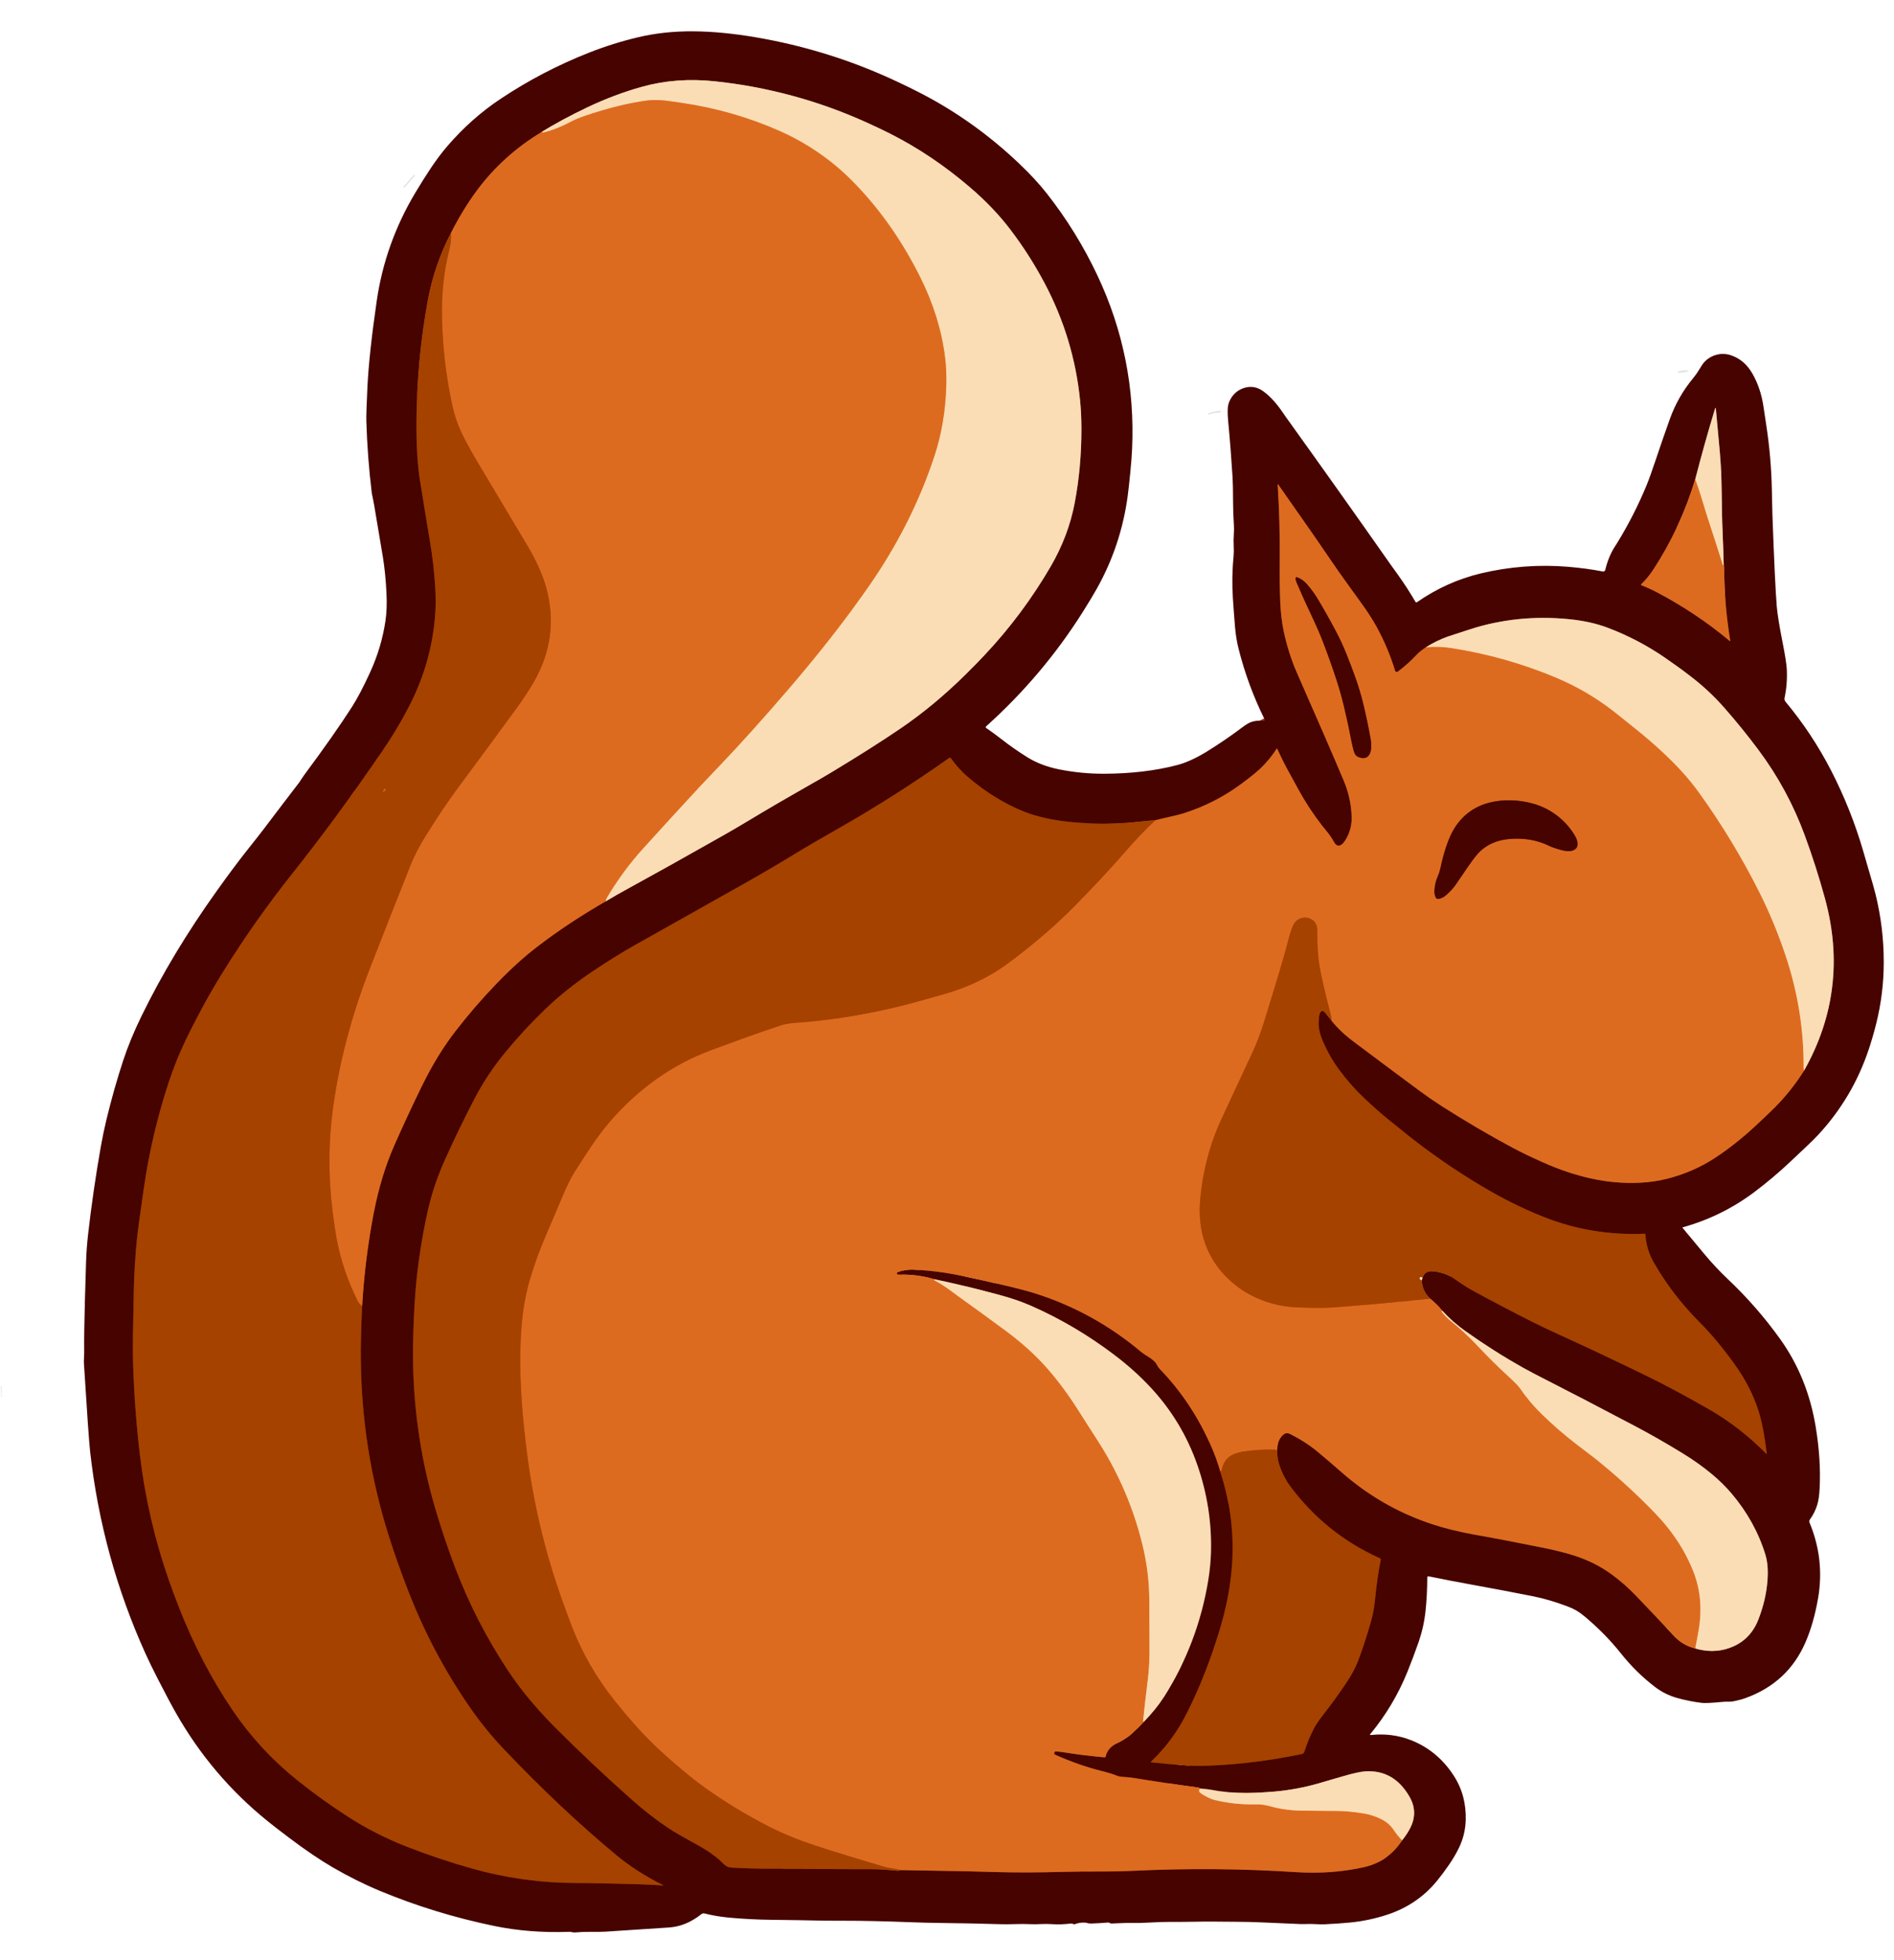<svg width="58" height="60" viewBox="0 0 58 60" fill="none" xmlns="http://www.w3.org/2000/svg">
    <g clip-path="url(#clip0_3130_49)">
        <path
            d="M16.581 4.044C15.797 4.518 15.141 5.11 14.613 5.818C14.328 6.201 14.059 6.639 13.809 7.132"
            stroke="#923710" stroke-width="2" />
        <path
            d="M13.808 7.132C13.47 7.784 13.235 8.471 13.102 9.194C12.877 10.418 12.761 11.651 12.754 12.895C12.749 13.643 12.785 14.251 12.862 14.717C12.938 15.181 13.014 15.645 13.089 16.11C13.089 16.114 13.115 16.267 13.166 16.568C13.245 17.03 13.298 17.495 13.327 17.963C13.346 18.268 13.346 18.549 13.328 18.804C13.257 19.758 13.006 20.665 12.575 21.527C12.332 22.012 12.037 22.508 11.69 23.016C10.776 24.351 9.862 25.594 8.949 26.744C8.192 27.695 7.492 28.688 6.849 29.72C6.571 30.164 6.311 30.618 6.069 31.082C5.905 31.394 5.778 31.645 5.688 31.833C5.482 32.263 5.305 32.705 5.156 33.16C4.815 34.204 4.565 35.269 4.407 36.356C4.288 37.174 4.216 37.704 4.192 37.946C4.141 38.454 4.11 38.963 4.098 39.474C4.087 39.947 4.078 40.422 4.071 40.896C4.066 41.209 4.068 41.49 4.075 41.738C4.104 42.672 4.174 43.602 4.284 44.531C4.44 45.845 4.736 47.125 5.172 48.372C5.265 48.636 5.362 48.899 5.465 49.162C5.923 50.337 6.479 51.404 7.134 52.365C7.681 53.169 8.334 53.875 9.092 54.483C9.591 54.883 10.11 55.257 10.648 55.604C11.209 55.966 11.801 56.269 12.423 56.513C13.084 56.773 13.755 56.998 14.437 57.191C15.482 57.486 16.548 57.635 17.634 57.638C18.088 57.639 18.738 57.653 19.583 57.678C19.913 57.687 20.154 57.7 20.307 57.715C20.321 57.716 20.322 57.714 20.31 57.708C19.763 57.433 19.286 57.127 18.88 56.79C17.736 55.841 16.593 54.765 15.449 53.563C15.05 53.144 14.687 52.696 14.359 52.219C13.612 51.13 12.999 49.971 12.518 48.741C12.277 48.124 12.069 47.535 11.893 46.974C11.355 45.259 11.074 43.493 11.05 41.675C11.044 41.195 11.057 40.629 11.09 39.979"
            stroke="#762300" stroke-width="2" />
        <path
            d="M11.09 39.979C11.145 39.013 11.265 38.055 11.451 37.105C11.598 36.353 11.805 35.672 12.074 35.062C12.345 34.446 12.63 33.836 12.926 33.231C13.238 32.595 13.582 32.035 13.957 31.552C14.348 31.048 14.765 30.566 15.208 30.106C15.628 29.67 16.04 29.296 16.446 28.984C17.073 28.501 17.774 28.036 18.55 27.589"
            stroke="#923710" stroke-width="2" />
        <path
            d="M18.55 27.589C18.748 27.469 18.998 27.326 19.301 27.161C20.164 26.689 21.125 26.152 22.184 25.552C22.396 25.432 22.638 25.29 22.911 25.126C23.511 24.765 24.116 24.412 24.725 24.067C25.018 23.902 25.261 23.761 25.454 23.645C26.294 23.139 27.001 22.691 27.576 22.299C28.264 21.831 28.932 21.276 29.581 20.635C29.789 20.43 29.985 20.229 30.17 20.032C30.937 19.214 31.604 18.319 32.171 17.347C32.535 16.723 32.781 16.075 32.909 15.402C33.049 14.667 33.118 13.905 33.117 13.116C33.116 12.82 33.103 12.539 33.077 12.274C32.952 11.004 32.589 9.801 31.988 8.667C31.683 8.091 31.334 7.544 30.939 7.026C30.601 6.58 30.189 6.149 29.704 5.734C28.933 5.073 28.117 4.525 27.255 4.089C27.029 3.975 26.775 3.855 26.493 3.728C25.026 3.07 23.488 2.657 21.88 2.488C21.103 2.406 20.365 2.462 19.667 2.655C19.103 2.81 18.537 3.024 17.968 3.295C17.459 3.537 16.997 3.787 16.58 4.044"
            stroke="#A0705B" stroke-width="2" />
        <path
            d="M18.55 27.589C18.552 27.55 18.566 27.509 18.592 27.464C18.915 26.923 19.276 26.432 19.677 25.989C20.266 25.338 20.86 24.69 21.457 24.046C21.563 23.933 21.756 23.729 22.038 23.435C22.662 22.783 23.362 22.005 24.136 21.104C24.89 20.226 25.547 19.404 26.108 18.638C26.309 18.362 26.473 18.134 26.599 17.953C27.479 16.69 28.149 15.364 28.608 13.977C28.834 13.297 28.957 12.567 28.978 11.788C28.986 11.494 28.974 11.213 28.941 10.948C28.839 10.119 28.586 9.299 28.181 8.489C27.644 7.411 26.99 6.47 26.219 5.664C26.012 5.448 25.808 5.255 25.605 5.086C25.078 4.647 24.506 4.291 23.889 4.016C22.946 3.598 21.956 3.312 20.918 3.156C20.649 3.116 20.468 3.091 20.375 3.08C20.162 3.058 19.978 3.056 19.825 3.076C19.261 3.15 18.624 3.306 17.915 3.546C17.739 3.606 17.581 3.673 17.441 3.748C17.177 3.889 16.908 3.993 16.634 4.059C16.628 4.061 16.616 4.056 16.605 4.047C16.599 4.043 16.59 4.041 16.58 4.044"
            stroke="#ECA46A" stroke-width="2" />
        <path
            d="M11.09 39.979C11.032 39.941 10.985 39.884 10.947 39.808C10.648 39.208 10.438 38.589 10.315 37.951C10.275 37.737 10.233 37.46 10.189 37.118C10.049 36.006 10.054 34.916 10.207 33.848C10.405 32.454 10.775 31.063 11.314 29.677C11.725 28.62 12.14 27.565 12.56 26.512C12.675 26.222 12.828 25.924 13.017 25.618C13.382 25.026 13.744 24.49 14.103 24.008C14.68 23.233 15.254 22.455 15.824 21.673C16.027 21.395 16.201 21.129 16.346 20.877C16.878 19.951 17.004 18.982 16.723 17.971C16.669 17.78 16.592 17.574 16.492 17.352C16.395 17.138 16.293 16.942 16.188 16.763C15.992 16.433 15.483 15.58 14.66 14.206C14.476 13.898 14.319 13.618 14.191 13.366C14.035 13.059 13.919 12.728 13.843 12.374C13.657 11.504 13.554 10.624 13.535 9.734C13.519 9.003 13.591 8.323 13.749 7.693C13.803 7.478 13.822 7.291 13.808 7.132"
            stroke="#C15710" stroke-width="2" />
        <path
            d="M51.913 14.675C51.616 15.659 51.187 16.581 50.625 17.442C50.522 17.599 50.4 17.747 50.257 17.886C50.248 17.894 50.251 17.908 50.262 17.912C50.43 17.978 50.591 18.052 50.743 18.132C51.539 18.55 52.282 19.047 52.973 19.623C52.984 19.632 52.988 19.63 52.986 19.616C52.862 18.862 52.8 18.117 52.8 17.382C52.8 17.351 52.795 17.326 52.787 17.308"
            stroke="#923710" stroke-width="2" />
        <path
            d="M52.786 17.309C52.779 17.017 52.769 16.726 52.756 16.434C52.742 16.132 52.734 15.851 52.73 15.592C52.727 15.29 52.721 14.988 52.714 14.686C52.708 14.409 52.692 14.129 52.667 13.845C52.628 13.405 52.588 12.965 52.546 12.526C52.541 12.473 52.53 12.473 52.514 12.526C52.298 13.238 52.098 13.954 51.912 14.675"
            stroke="#A0705B" stroke-width="2" />
        <path
            d="M52.786 17.308L52.773 17.309C52.765 17.309 52.758 17.303 52.755 17.293C52.595 16.789 52.433 16.286 52.268 15.784C52.244 15.71 52.187 15.524 52.097 15.227C52.042 15.041 51.98 14.857 51.912 14.675"
            stroke="#ECA46A" stroke-width="2" />
        <path
            d="M35.385 25.106C35.309 25.109 35.092 25.13 34.732 25.167C34.118 25.232 33.459 25.229 32.755 25.158C32.223 25.104 31.763 25.001 31.374 24.849C30.788 24.619 30.219 24.272 29.667 23.808C29.465 23.638 29.283 23.439 29.119 23.21C29.107 23.192 29.084 23.188 29.067 23.2C27.981 23.968 26.873 24.675 25.744 25.32C25.081 25.698 24.655 25.945 24.469 26.06C23.909 26.404 23.343 26.737 22.771 27.058C21.65 27.687 20.53 28.317 19.41 28.948C19.045 29.154 18.628 29.413 18.158 29.726C17.608 30.094 17.114 30.488 16.677 30.91C16.245 31.327 15.839 31.767 15.458 32.231C15.099 32.667 14.79 33.137 14.528 33.638C14.217 34.236 13.923 34.842 13.645 35.456C13.416 35.962 13.243 36.462 13.125 36.956C13.007 37.452 12.906 38.004 12.822 38.612C12.719 39.364 12.661 40.244 12.649 41.254C12.63 42.935 12.859 44.582 13.334 46.192C13.511 46.789 13.709 47.379 13.929 47.962C14.353 49.081 14.895 50.138 15.555 51.133C15.718 51.377 15.883 51.604 16.05 51.815C16.34 52.178 16.649 52.525 16.978 52.855C17.743 53.623 18.532 54.365 19.343 55.083C19.772 55.462 20.193 55.784 20.607 56.047C20.711 56.114 20.904 56.224 21.187 56.378C21.452 56.523 21.644 56.637 21.761 56.721C21.92 56.835 22.03 56.924 22.093 56.99C22.141 57.041 22.188 57.082 22.232 57.114C22.276 57.145 22.334 57.163 22.404 57.167C22.812 57.192 23.22 57.203 23.628 57.2C24.032 57.198 24.313 57.198 24.471 57.2C25.216 57.212 25.962 57.217 26.707 57.215C26.846 57.214 26.977 57.219 27.102 57.23C27.233 57.24 27.364 57.252 27.495 57.264C27.507 57.266 27.52 57.263 27.535 57.257C27.559 57.247 27.584 57.243 27.61 57.244"
            stroke="#762300" stroke-width="2" />
        <path
            d="M27.611 57.244C28.285 57.255 28.96 57.267 29.634 57.28C29.688 57.281 29.969 57.289 30.477 57.303C31.11 57.321 31.794 57.319 32.531 57.298C32.874 57.289 33.32 57.285 33.869 57.286C34.136 57.286 34.416 57.28 34.711 57.265C36.365 57.185 38.019 57.198 39.673 57.305C40.415 57.353 41.117 57.302 41.781 57.151C42.268 57.04 42.654 56.767 42.939 56.331"
            stroke="#923710" stroke-width="2" />
        <path
            d="M42.939 56.331C43.051 56.19 43.138 56.055 43.2 55.926C43.352 55.609 43.338 55.295 43.158 54.986C42.84 54.442 42.393 54.187 41.816 54.22C41.67 54.229 41.432 54.282 41.102 54.378C40.868 54.447 40.633 54.516 40.398 54.584C39.946 54.715 39.486 54.801 39.019 54.841C38.713 54.867 38.433 54.881 38.177 54.883C37.803 54.885 37.431 54.851 37.061 54.78C37.004 54.77 36.905 54.758 36.766 54.747"
            stroke="#A0705B" stroke-width="2" />
        <path
            d="M36.766 54.747C36.726 54.728 36.701 54.718 36.692 54.717C36.029 54.628 35.367 54.53 34.707 54.421C34.638 54.41 34.556 54.401 34.462 54.396C34.339 54.388 34.257 54.376 34.216 54.359C34.098 54.31 33.926 54.258 33.7 54.201C33.27 54.093 32.81 53.932 32.32 53.716C32.275 53.697 32.267 53.667 32.296 53.627C32.304 53.617 32.317 53.611 32.33 53.611C32.395 53.614 32.493 53.625 32.623 53.645C33.016 53.707 33.415 53.756 33.822 53.792C33.839 53.793 33.854 53.782 33.858 53.766C33.901 53.591 34.006 53.462 34.174 53.379C34.377 53.279 34.534 53.18 34.644 53.081C34.778 52.961 34.907 52.836 35.029 52.705"
            stroke="#923710" stroke-width="2" />
        <path
            d="M35.029 52.705C35.278 52.449 35.48 52.199 35.635 51.955C36.334 50.858 36.79 49.66 37.001 48.361C37.049 48.069 37.076 47.79 37.083 47.522C37.109 46.609 36.97 45.718 36.668 44.849C36.36 43.964 35.889 43.178 35.255 42.491C34.922 42.132 34.545 41.792 34.123 41.473C33.324 40.867 32.479 40.368 31.589 39.976C31.304 39.85 30.968 39.735 30.581 39.632C29.836 39.431 29.179 39.272 28.611 39.156"
            stroke="#A0705B" stroke-width="2" />
        <path
            d="M28.611 39.156C28.254 39.052 27.89 39.006 27.518 39.017C27.503 39.017 27.49 39.013 27.481 39.004C27.451 38.975 27.459 38.953 27.505 38.936C27.659 38.881 27.81 38.857 27.959 38.863C28.434 38.884 28.904 38.942 29.371 39.037C29.878 39.141 30.384 39.254 30.888 39.374C31.224 39.454 31.496 39.527 31.702 39.592C32.901 39.973 33.983 40.571 34.949 41.386C34.993 41.423 35.066 41.472 35.169 41.534C35.246 41.581 35.317 41.637 35.38 41.702C35.392 41.715 35.415 41.752 35.448 41.813C35.466 41.846 35.493 41.882 35.53 41.92C36.18 42.594 36.704 43.387 37.102 44.298C37.198 44.518 37.286 44.764 37.367 45.036"
            stroke="#923710" stroke-width="2" />
        <path
            d="M37.367 45.036C37.671 45.957 37.792 46.901 37.731 47.87C37.69 48.53 37.554 49.232 37.324 49.977C37.092 50.723 36.837 51.396 36.557 51.997C36.408 52.318 36.281 52.569 36.177 52.749C35.927 53.181 35.618 53.571 35.25 53.92C35.235 53.934 35.237 53.943 35.258 53.945C35.651 53.987 36.034 54.02 36.407 54.045C36.585 54.057 36.817 54.056 37.102 54.043C38.025 54.001 38.946 53.884 39.867 53.69C39.903 53.682 39.932 53.656 39.944 53.62C40.021 53.375 40.117 53.141 40.232 52.918C40.296 52.793 40.394 52.648 40.526 52.481C40.776 52.163 41.013 51.836 41.236 51.499C41.391 51.265 41.505 51.055 41.577 50.87C41.709 50.531 41.843 50.125 41.979 49.651C42.018 49.514 42.047 49.385 42.067 49.265C42.087 49.134 42.104 49.003 42.118 48.871C42.154 48.507 42.208 48.132 42.282 47.748C42.286 47.727 42.275 47.707 42.257 47.699C41.15 47.201 40.235 46.466 39.511 45.494C39.358 45.287 39.243 45.061 39.167 44.815C39.122 44.667 39.104 44.516 39.113 44.362"
            stroke="#762300" stroke-width="2" />
        <path
            d="M39.113 44.362C39.116 44.171 39.177 44.023 39.297 43.919C39.358 43.864 39.426 43.855 39.5 43.892C39.819 44.05 40.107 44.236 40.364 44.451C40.607 44.653 40.848 44.859 41.085 45.068C41.976 45.85 42.992 46.408 44.132 46.74C44.508 46.849 44.97 46.949 45.517 47.04C45.697 47.07 46.267 47.18 47.225 47.371C47.568 47.44 47.874 47.514 48.143 47.596C48.359 47.661 48.573 47.745 48.785 47.848C48.986 47.946 49.182 48.065 49.371 48.205C49.625 48.393 49.862 48.6 50.082 48.828C50.478 49.24 50.871 49.655 51.26 50.073C51.44 50.266 51.658 50.395 51.915 50.46"
            stroke="#923710" stroke-width="2" />
        <path
            d="M51.915 50.459C52.264 50.563 52.602 50.562 52.927 50.455C53.146 50.384 53.331 50.276 53.482 50.132C53.638 49.983 53.76 49.798 53.845 49.579C54.002 49.176 54.096 48.778 54.125 48.386C54.149 48.072 54.129 47.808 54.064 47.596C53.857 46.914 53.51 46.286 53.023 45.713C52.846 45.504 52.646 45.308 52.423 45.123C52.148 44.895 51.849 44.682 51.528 44.486C51.011 44.169 50.512 43.885 50.032 43.633C49.748 43.485 49.604 43.409 49.601 43.407C48.869 43.019 48.134 42.638 47.395 42.263C47.067 42.096 46.818 41.966 46.649 41.871C46.056 41.539 45.47 41.167 44.891 40.756C44.618 40.563 44.379 40.353 44.172 40.125"
            stroke="#A0705B" stroke-width="2" />
        <path d="M44.171 40.125C44.059 39.992 43.936 39.869 43.803 39.756" stroke="#923710"
            stroke-width="2" />
        <path d="M43.802 39.756C43.634 39.605 43.546 39.417 43.539 39.191" stroke="#762300"
            stroke-width="2" />
        <path d="M43.539 39.191L43.562 39.115" stroke="#A0705B" stroke-width="2" />
        <path
            d="M43.561 39.115C43.609 38.963 43.721 38.896 43.897 38.915C44.135 38.941 44.337 39.01 44.502 39.121C44.592 39.182 44.683 39.244 44.773 39.306C44.866 39.371 44.959 39.428 45.052 39.479C45.678 39.822 46.309 40.154 46.946 40.474C47.161 40.582 47.415 40.702 47.707 40.836C48.655 41.267 49.597 41.712 50.532 42.17C51.014 42.406 51.602 42.721 52.295 43.116C52.944 43.485 53.542 43.946 54.09 44.5C54.1 44.51 54.105 44.508 54.103 44.494C54.073 44.247 54.038 44.011 53.997 43.785C53.949 43.526 53.89 43.296 53.819 43.093C53.685 42.709 53.507 42.347 53.287 42.006C53.169 41.825 53.005 41.598 52.792 41.324C52.554 41.018 52.308 40.738 52.053 40.482C51.491 39.919 51.02 39.304 50.641 38.639C50.488 38.373 50.404 38.086 50.386 37.778C50.386 37.77 50.379 37.763 50.37 37.764C49.289 37.812 48.254 37.64 47.263 37.247C46.628 36.995 45.988 36.676 45.343 36.29C44.566 35.824 43.845 35.328 43.179 34.801C42.91 34.588 42.691 34.413 42.521 34.273C42.279 34.075 42.044 33.868 41.816 33.653C41.517 33.373 41.246 33.068 41.001 32.739C40.815 32.488 40.649 32.195 40.502 31.86C40.387 31.596 40.352 31.333 40.399 31.07C40.407 31.024 40.422 30.99 40.445 30.969C40.487 30.929 40.533 30.94 40.581 31.001C40.687 31.137 40.752 31.218 40.777 31.246"
            stroke="#762300" stroke-width="2" />
        <path
            d="M40.777 31.246C40.949 31.464 41.178 31.681 41.466 31.897C42.391 32.589 43.057 33.085 43.465 33.386C43.7 33.559 43.931 33.719 44.159 33.864C44.865 34.316 45.589 34.74 46.328 35.136C46.573 35.267 46.879 35.415 47.245 35.578C47.746 35.802 48.242 35.968 48.734 36.077C49.233 36.186 49.735 36.228 50.241 36.203C50.525 36.188 50.802 36.146 51.072 36.077C51.598 35.941 52.078 35.731 52.512 35.447C52.926 35.176 53.337 34.852 53.746 34.474C54.015 34.225 54.219 34.031 54.356 33.893C54.692 33.553 54.988 33.18 55.245 32.774"
            stroke="#923710" stroke-width="2" />
        <path
            d="M55.245 32.774C56.18 31.115 56.394 29.357 55.886 27.502C55.707 26.848 55.5 26.203 55.266 25.566C54.919 24.625 54.446 23.753 53.846 22.951C53.519 22.513 53.175 22.088 52.814 21.677C52.5 21.318 52.153 20.994 51.774 20.704C51.517 20.507 51.254 20.316 50.986 20.132C50.436 19.754 49.849 19.448 49.224 19.212C48.878 19.082 48.483 18.996 48.038 18.952C46.991 18.849 45.99 18.952 45.034 19.259C44.603 19.398 44.369 19.474 44.332 19.487C44.099 19.571 43.877 19.68 43.666 19.814"
            stroke="#A0705B" stroke-width="2" />
        <path
            d="M43.665 19.814C43.543 19.894 43.447 19.971 43.378 20.045C43.204 20.231 43.013 20.402 42.804 20.559C42.774 20.581 42.731 20.567 42.72 20.532C42.578 20.063 42.389 19.615 42.155 19.188C42.064 19.022 41.949 18.839 41.81 18.638C41.697 18.476 41.571 18.3 41.432 18.109C41.154 17.73 40.866 17.321 40.568 16.881C40.376 16.598 40.217 16.366 40.091 16.187C39.775 15.738 39.46 15.287 39.145 14.835C39.13 14.815 39.124 14.817 39.125 14.842C39.175 15.622 39.196 16.405 39.188 17.193C39.183 17.657 39.189 18.079 39.206 18.458C39.219 18.765 39.252 19.043 39.304 19.293C39.402 19.762 39.543 20.206 39.728 20.624C40.357 22.049 40.831 23.143 41.152 23.907C41.289 24.233 41.368 24.579 41.389 24.946C41.406 25.233 41.342 25.491 41.196 25.721C41.15 25.793 41.106 25.841 41.064 25.865C40.98 25.914 40.907 25.881 40.844 25.765C40.787 25.66 40.713 25.551 40.622 25.439C40.53 25.326 40.483 25.269 40.481 25.266C40.21 24.918 39.969 24.55 39.758 24.163C39.68 24.021 39.568 23.817 39.422 23.549C39.311 23.344 39.207 23.135 39.112 22.921C39.106 22.909 39.1 22.908 39.092 22.921C38.949 23.146 38.78 23.349 38.587 23.53C38.444 23.664 38.24 23.828 37.975 24.021C37.449 24.404 36.875 24.695 36.252 24.893C36.15 24.925 36.006 24.962 35.82 25.003C35.674 25.035 35.529 25.069 35.385 25.106"
            stroke="#923710" stroke-width="2" />
        <path
            d="M43.666 19.814C43.92 19.786 44.183 19.794 44.456 19.837C45.57 20.013 46.636 20.315 47.654 20.743C48.264 21 48.832 21.328 49.358 21.729C49.448 21.797 49.705 22.003 50.132 22.347C50.658 22.772 51.108 23.186 51.48 23.59C51.683 23.81 51.872 24.043 52.047 24.286C52.741 25.253 53.354 26.269 53.888 27.332C54.184 27.923 54.446 28.554 54.672 29.226C55.049 30.344 55.236 31.485 55.233 32.647C55.233 32.708 55.237 32.75 55.245 32.774"
            stroke="#ECA46A" stroke-width="2" />
        <path
            d="M40.778 31.246C40.775 31.181 40.769 31.128 40.758 31.088C40.574 30.366 40.458 29.867 40.411 29.592C40.36 29.299 40.336 28.923 40.337 28.465C40.337 28.32 40.282 28.214 40.173 28.146C40.074 28.086 39.969 28.071 39.857 28.1C39.736 28.133 39.647 28.215 39.588 28.347C39.536 28.466 39.484 28.635 39.431 28.855C39.368 29.115 39.135 29.898 38.732 31.206C38.613 31.592 38.49 31.921 38.364 32.192C38.136 32.682 37.907 33.173 37.679 33.664C37.456 34.141 37.338 34.396 37.324 34.428C37.018 35.144 36.828 35.899 36.755 36.693C36.663 37.697 36.953 38.519 37.626 39.158C37.83 39.352 38.058 39.515 38.309 39.646C38.678 39.839 39.072 39.957 39.491 40.002C39.621 40.016 39.841 40.026 40.151 40.032C40.411 40.038 40.631 40.034 40.811 40.022C41.501 39.973 42.498 39.885 43.803 39.757"
            stroke="#C15710" stroke-width="2" />
        <path
            d="M44.172 40.125C44.146 40.127 44.14 40.138 44.153 40.156C44.223 40.254 44.315 40.348 44.428 40.439C44.723 40.676 45 40.933 45.26 41.209C45.569 41.539 45.891 41.856 46.225 42.162C46.391 42.313 46.499 42.426 46.55 42.499C46.747 42.786 46.97 43.051 47.22 43.294C47.559 43.624 47.917 43.933 48.292 44.22C48.661 44.501 48.846 44.643 48.847 44.644C49.428 45.109 49.98 45.606 50.504 46.135C50.744 46.376 50.933 46.584 51.071 46.758C51.406 47.18 51.666 47.625 51.851 48.091C52.064 48.626 52.124 49.202 52.031 49.819C52.01 49.956 51.971 50.17 51.915 50.459"
            stroke="#ECA46A" stroke-width="2" />
        <path
            d="M39.113 44.362C39.1 44.381 39.086 44.388 39.07 44.383C39.047 44.375 39.034 44.372 39.03 44.372C38.716 44.364 38.403 44.383 38.092 44.43C37.99 44.445 37.892 44.471 37.797 44.507C37.626 44.571 37.51 44.69 37.451 44.864C37.441 44.895 37.43 44.925 37.418 44.956C37.414 44.965 37.413 44.978 37.412 44.996C37.412 45.023 37.397 45.036 37.367 45.036"
            stroke="#C15710" stroke-width="2" />
        <path
            d="M28.612 39.156C28.602 39.172 28.609 39.187 28.633 39.2C28.787 39.282 28.949 39.386 29.119 39.511C29.289 39.636 29.375 39.7 29.377 39.702C29.859 40.046 30.338 40.394 30.814 40.747C31.288 41.098 31.698 41.468 32.044 41.857C32.376 42.232 32.693 42.656 32.995 43.129C33.195 43.443 33.296 43.601 33.299 43.605C33.427 43.802 33.554 44.001 33.68 44.2C34.276 45.148 34.709 46.165 34.978 47.252C35.124 47.839 35.197 48.434 35.196 49.039C35.196 49.485 35.198 49.931 35.201 50.377C35.205 50.76 35.189 51.093 35.154 51.378C35.077 52.004 35.027 52.435 35.006 52.673C35.005 52.687 35.013 52.697 35.029 52.705"
            stroke="#ECA46A" stroke-width="2" />
        <path
            d="M36.764 54.747C36.728 54.765 36.713 54.791 36.721 54.826C36.725 54.846 36.74 54.867 36.767 54.886C36.911 54.995 37.065 55.069 37.228 55.107C37.62 55.199 38.035 55.24 38.471 55.231C38.605 55.228 38.736 55.245 38.864 55.281C39.201 55.376 39.544 55.423 39.893 55.424C40.121 55.424 40.349 55.426 40.577 55.43C40.58 55.43 40.686 55.431 40.895 55.432C41.192 55.434 41.488 55.461 41.782 55.513C41.957 55.544 42.124 55.599 42.283 55.676C42.45 55.757 42.579 55.866 42.672 56.005C42.76 56.138 42.849 56.246 42.938 56.331"
            stroke="#ECA46A" stroke-width="2" />
        <path
            d="M27.61 57.244C27.515 57.223 27.419 57.206 27.323 57.191C27.215 57.175 27.12 57.155 27.038 57.131C25.863 56.782 25.053 56.528 24.61 56.369C24.245 56.237 23.889 56.084 23.543 55.908C22.864 55.562 22.214 55.168 21.594 54.727C21.385 54.578 21.164 54.405 20.93 54.209C20.558 53.898 20.25 53.624 20.006 53.387C19.634 53.026 19.236 52.578 18.811 52.044C18.269 51.363 17.84 50.621 17.523 49.817C17.47 49.681 17.372 49.418 17.231 49.026C16.706 47.57 16.344 46.074 16.145 44.537C16.11 44.262 16.077 43.983 16.047 43.7C15.991 43.16 15.954 42.619 15.936 42.076C15.92 41.569 15.933 41.063 15.974 40.558C16.012 40.088 16.091 39.642 16.211 39.221C16.35 38.735 16.53 38.239 16.751 37.732C16.888 37.418 17.023 37.102 17.154 36.785C17.333 36.356 17.479 36.052 17.594 35.873C17.841 35.488 18.018 35.216 18.126 35.057C18.664 34.263 19.323 33.587 20.104 33.03C20.617 32.663 21.18 32.367 21.792 32.139C22.453 31.893 23.046 31.681 23.571 31.501C23.812 31.419 23.941 31.376 23.959 31.371C24.078 31.34 24.213 31.32 24.365 31.309C25.677 31.217 27.016 30.974 28.381 30.58C28.497 30.546 28.671 30.497 28.903 30.432C29.432 30.284 29.928 30.075 30.39 29.804C30.585 29.69 30.816 29.531 31.084 29.326C31.782 28.794 32.4 28.253 32.938 27.704C33.566 27.062 34.058 26.535 34.413 26.124C34.76 25.72 35.084 25.381 35.384 25.106"
            stroke="#C15710" stroke-width="2" />
        <path
            d="M43.562 39.115C43.537 39.09 43.511 39.086 43.484 39.104C43.474 39.112 43.47 39.126 43.475 39.138C43.487 39.164 43.509 39.182 43.539 39.191"
            stroke="#D0905B" stroke-width="2" />
        <path
            d="M11.729 24.238C11.739 24.247 11.766 24.232 11.79 24.204C11.813 24.177 11.824 24.147 11.814 24.139C11.804 24.13 11.776 24.145 11.753 24.173C11.729 24.2 11.718 24.23 11.729 24.238Z"
            stroke="#C15710" stroke-width="2" />
        <path
            d="M41.587 23.169C41.752 23.239 41.869 23.212 41.939 23.088C41.968 23.035 41.985 22.966 41.99 22.879C41.995 22.802 41.991 22.729 41.979 22.66C41.917 22.303 41.84 21.93 41.746 21.541C41.68 21.269 41.599 21 41.504 20.735C41.417 20.493 41.326 20.253 41.23 20.014C41.135 19.776 41.027 19.544 40.906 19.316C40.734 18.991 40.554 18.67 40.365 18.354C40.263 18.183 40.146 18.023 40.014 17.873C39.931 17.78 39.834 17.712 39.721 17.669C39.696 17.66 39.669 17.681 39.672 17.708C39.678 17.752 39.689 17.793 39.706 17.833C39.851 18.171 40.002 18.506 40.16 18.839C40.306 19.145 40.418 19.402 40.498 19.61C40.651 20.005 40.793 20.403 40.925 20.805C41.012 21.073 41.088 21.343 41.154 21.616C41.242 21.982 41.321 22.351 41.392 22.721C41.41 22.814 41.432 22.907 41.459 22.999C41.484 23.086 41.527 23.143 41.587 23.169Z"
            stroke="#923710" stroke-width="2" />
        <path
            d="M46.57 25.674C46.875 25.687 47.165 25.759 47.439 25.892C47.529 25.935 47.656 25.979 47.821 26.022C47.958 26.059 48.068 26.064 48.15 26.038C48.282 25.995 48.332 25.902 48.301 25.758C48.286 25.686 48.246 25.601 48.181 25.502C47.979 25.197 47.721 24.959 47.408 24.787C47.195 24.669 46.953 24.587 46.684 24.54C46.421 24.493 46.163 24.485 45.909 24.514C45.298 24.585 44.84 24.867 44.533 25.36C44.441 25.509 44.355 25.705 44.276 25.947C44.209 26.151 44.154 26.358 44.111 26.569C44.093 26.655 44.066 26.738 44.031 26.818C43.965 26.967 43.93 27.122 43.926 27.285C43.925 27.335 43.935 27.392 43.958 27.456C43.975 27.504 44.009 27.523 44.059 27.514C44.133 27.501 44.202 27.468 44.268 27.414C44.395 27.308 44.506 27.187 44.599 27.05C44.72 26.873 44.84 26.696 44.961 26.52C45.13 26.273 45.264 26.107 45.363 26.023C45.582 25.836 45.845 25.725 46.151 25.689C46.29 25.673 46.43 25.668 46.57 25.674Z"
            stroke="#923710" stroke-width="2" />
        <path
            d="M31.215 5.012C31.546 5.326 31.827 5.631 32.06 5.927C32.667 6.7 33.181 7.531 33.601 8.42C34.397 10.103 34.753 11.879 34.668 13.748C34.659 13.95 34.64 14.191 34.612 14.472C34.579 14.807 34.552 15.047 34.532 15.193C34.396 16.192 34.084 17.13 33.595 18.007C33.49 18.195 33.345 18.436 33.16 18.729C32.342 20.026 31.354 21.195 30.196 22.236C30.182 22.25 30.183 22.273 30.199 22.283C30.361 22.394 30.52 22.51 30.674 22.631C30.929 22.83 31.194 23.014 31.468 23.184C31.747 23.356 32.072 23.479 32.446 23.553C32.898 23.642 33.354 23.686 33.815 23.684C34.635 23.681 35.379 23.593 36.048 23.419C36.322 23.347 36.626 23.209 36.961 23.003C37.328 22.776 37.685 22.533 38.03 22.273C38.156 22.178 38.255 22.119 38.327 22.097C38.435 22.062 38.553 22.051 38.68 22.062C38.726 22.066 38.739 22.048 38.719 22.006C38.377 21.313 38.114 20.596 37.928 19.854C37.876 19.649 37.84 19.424 37.819 19.18C37.795 18.893 37.774 18.607 37.755 18.32C37.727 17.889 37.733 17.46 37.776 17.031C37.785 16.934 37.786 16.819 37.779 16.685C37.774 16.584 37.775 16.484 37.782 16.383C37.79 16.267 37.791 16.167 37.786 16.083C37.769 15.838 37.761 15.593 37.76 15.348C37.76 15.02 37.754 14.775 37.745 14.613C37.709 14.04 37.665 13.468 37.611 12.897C37.588 12.652 37.589 12.481 37.614 12.387C37.646 12.265 37.705 12.159 37.791 12.066C37.874 11.978 37.974 11.915 38.09 11.877C38.304 11.809 38.504 11.843 38.69 11.98C38.885 12.124 39.072 12.325 39.251 12.582C39.339 12.71 39.384 12.775 39.386 12.777C40.461 14.273 41.527 15.774 42.585 17.282C42.586 17.283 42.663 17.39 42.815 17.602C43.006 17.869 43.183 18.143 43.346 18.423C43.355 18.439 43.376 18.444 43.392 18.433C43.996 18.013 44.648 17.72 45.346 17.552C46.225 17.343 47.115 17.275 48.016 17.349C48.384 17.38 48.74 17.427 49.084 17.493C49.117 17.499 49.149 17.479 49.157 17.447C49.224 17.17 49.322 16.931 49.453 16.729C49.504 16.65 49.53 16.609 49.531 16.607C49.873 16.048 50.169 15.467 50.419 14.864C50.495 14.679 50.59 14.415 50.705 14.071C50.844 13.655 50.987 13.241 51.135 12.828C51.3 12.368 51.538 11.951 51.849 11.576C51.913 11.499 51.971 11.417 52.023 11.331C52.102 11.2 52.158 11.118 52.189 11.085C52.303 10.964 52.44 10.886 52.601 10.851C52.748 10.819 52.898 10.832 53.052 10.891C53.308 10.988 53.512 11.171 53.665 11.438C53.834 11.733 53.946 12.067 54.002 12.439C54.048 12.746 54.078 12.943 54.091 13.03C54.189 13.673 54.245 14.319 54.259 14.967C54.27 15.474 54.276 15.728 54.276 15.731C54.327 17.153 54.372 18.096 54.41 18.562C54.429 18.79 54.488 19.156 54.587 19.659C54.666 20.057 54.709 20.334 54.717 20.49C54.732 20.787 54.709 21.079 54.648 21.366C54.64 21.405 54.65 21.446 54.676 21.477C55.218 22.127 55.683 22.828 56.071 23.58C56.482 24.378 56.812 25.207 57.062 26.068C57.153 26.381 57.198 26.538 57.199 26.541C57.317 26.937 57.395 27.213 57.434 27.369C57.602 28.05 57.686 28.742 57.686 29.444C57.687 30.09 57.609 30.724 57.452 31.346C57.383 31.622 57.304 31.892 57.215 32.155C56.889 33.119 56.381 33.976 55.689 34.726C55.593 34.83 55.452 34.969 55.265 35.145C55.12 35.281 54.976 35.417 54.831 35.554C54.479 35.887 54.11 36.198 53.723 36.489C53.059 36.987 52.328 37.346 51.532 37.568C51.524 37.57 51.521 37.579 51.526 37.585C51.752 37.858 51.979 38.13 52.205 38.401C52.427 38.667 52.664 38.919 52.915 39.157C53.504 39.714 54.035 40.321 54.507 40.979C55.069 41.76 55.433 42.656 55.601 43.666C55.712 44.335 55.753 44.964 55.723 45.553C55.713 45.763 55.689 45.93 55.653 46.051C55.603 46.216 55.528 46.369 55.426 46.509C55.405 46.538 55.401 46.575 55.414 46.608C55.725 47.356 55.812 48.128 55.675 48.923C55.586 49.433 55.458 49.881 55.29 50.269C54.933 51.094 54.323 51.662 53.46 51.975C53.394 51.999 53.337 52.017 53.289 52.029C53.27 52.033 53.213 52.047 53.116 52.07C53.061 52.083 53.004 52.09 52.947 52.089C52.861 52.089 52.804 52.089 52.778 52.092C52.437 52.125 52.219 52.136 52.124 52.126C51.86 52.095 51.6 52.043 51.344 51.97C51.1 51.9 50.878 51.788 50.677 51.634C50.29 51.337 49.945 50.997 49.641 50.615C49.314 50.204 48.94 49.824 48.519 49.473C48.436 49.404 48.351 49.344 48.266 49.293C48.195 49.252 48.101 49.209 47.984 49.165C47.617 49.028 47.272 48.927 46.949 48.862C46.32 48.737 45.69 48.618 45.059 48.504C44.636 48.428 44.199 48.343 43.748 48.251C43.727 48.246 43.708 48.262 43.707 48.283C43.706 48.647 43.689 48.991 43.654 49.313C43.62 49.637 43.549 49.953 43.443 50.261C43.336 50.569 43.221 50.875 43.098 51.178C42.816 51.872 42.438 52.505 41.966 53.075C41.945 53.101 41.95 53.112 41.984 53.108C42.414 53.062 42.822 53.115 43.206 53.265C43.739 53.474 44.17 53.827 44.5 54.325C44.642 54.539 44.743 54.762 44.804 54.992C44.865 55.22 44.892 55.46 44.885 55.712C44.876 56.005 44.81 56.284 44.684 56.548C44.601 56.723 44.497 56.9 44.373 57.08C44.238 57.274 44.116 57.438 44.005 57.573C43.598 58.069 43.081 58.417 42.453 58.618C42.086 58.735 41.721 58.811 41.358 58.847C41.126 58.869 40.864 58.888 40.571 58.902C40.5 58.906 40.393 58.904 40.249 58.896C40.177 58.892 40.105 58.891 40.033 58.894C39.94 58.897 39.868 58.897 39.817 58.895C39.432 58.88 39.046 58.863 38.661 58.845C38.393 58.833 38.112 58.826 37.818 58.825C37.61 58.824 37.401 58.822 37.193 58.82C37.005 58.818 36.796 58.819 36.568 58.824C36.318 58.829 36.067 58.83 35.817 58.829C35.658 58.828 35.454 58.835 35.206 58.849C35.003 58.861 34.799 58.865 34.595 58.861C34.514 58.86 34.423 58.862 34.321 58.867C34.248 58.871 34.156 58.875 34.047 58.878C34.019 58.879 33.996 58.873 33.978 58.861C33.965 58.852 33.952 58.847 33.941 58.848C33.773 58.862 33.605 58.872 33.436 58.878C33.39 58.88 33.352 58.877 33.324 58.871C33.276 58.859 33.251 58.853 33.25 58.853C33.133 58.842 33.02 58.858 32.91 58.9C32.898 58.904 32.885 58.904 32.872 58.897C32.844 58.882 32.821 58.876 32.804 58.878C32.593 58.904 32.403 58.911 32.235 58.899C32.115 58.891 32.002 58.89 31.897 58.895C31.757 58.902 31.645 58.903 31.561 58.899C31.412 58.892 31.262 58.891 31.113 58.896C30.918 58.902 30.769 58.903 30.666 58.9C30.034 58.881 29.401 58.868 28.769 58.861C28.488 58.858 28.207 58.851 27.926 58.84C27.089 58.808 26.404 58.793 25.872 58.794C25.57 58.795 25.373 58.794 25.282 58.792C24.73 58.78 24.179 58.771 23.628 58.765C23.195 58.761 22.763 58.738 22.332 58.699C22.065 58.674 21.813 58.631 21.576 58.571C21.542 58.562 21.506 58.57 21.479 58.591C21.165 58.841 20.835 58.977 20.488 59C19.843 59.043 19.199 59.085 18.554 59.127C18.449 59.133 18.292 59.136 18.083 59.134C17.926 59.132 17.77 59.138 17.613 59.152C17.586 59.154 17.555 59.152 17.52 59.144C17.486 59.136 17.455 59.132 17.429 59.133C16.616 59.162 15.849 59.102 15.127 58.952C13.911 58.7 12.745 58.342 11.629 57.877C11.154 57.68 10.674 57.44 10.188 57.159C9.797 56.931 9.355 56.632 8.863 56.261C8.584 56.051 8.362 55.88 8.197 55.746C7.052 54.822 6.115 53.717 5.384 52.428C5.242 52.178 5.057 51.829 4.828 51.382C4.681 51.096 4.558 50.843 4.459 50.625C3.566 48.653 3 46.586 2.759 44.425C2.728 44.15 2.665 43.247 2.569 41.717C2.567 41.688 2.569 41.625 2.574 41.527C2.578 41.465 2.579 41.401 2.578 41.338C2.574 41.011 2.581 40.492 2.601 39.779C2.615 39.275 2.626 38.885 2.636 38.609C2.645 38.338 2.666 38.057 2.699 37.769C2.801 36.881 2.929 35.997 3.084 35.116C3.135 34.826 3.192 34.551 3.255 34.291C3.411 33.644 3.583 33.036 3.77 32.468C3.914 32.031 4.103 31.573 4.336 31.096C4.96 29.818 5.731 28.538 6.649 27.256C6.994 26.772 7.297 26.367 7.557 26.039C7.827 25.699 8 25.478 8.077 25.376C8.435 24.902 8.794 24.431 9.156 23.96C9.178 23.931 9.203 23.893 9.232 23.846C9.256 23.807 9.282 23.769 9.309 23.732C9.933 22.891 10.421 22.196 10.773 21.646C10.947 21.375 11.137 21.013 11.343 20.559C11.569 20.062 11.723 19.546 11.803 19.01C11.84 18.763 11.851 18.485 11.836 18.174C11.816 17.749 11.778 17.373 11.724 17.045C11.637 16.522 11.549 15.998 11.46 15.475C11.447 15.396 11.435 15.333 11.424 15.284C11.402 15.187 11.389 15.123 11.385 15.094C11.296 14.36 11.24 13.623 11.218 12.884C11.214 12.739 11.225 12.402 11.25 11.873C11.283 11.185 11.378 10.299 11.536 9.214C11.707 8.037 12.101 6.933 12.717 5.902C12.879 5.63 13.04 5.375 13.199 5.137C13.367 4.886 13.536 4.662 13.706 4.465C14.195 3.898 14.743 3.413 15.348 3.013C16.192 2.453 17.085 1.988 18.027 1.616C18.523 1.42 19.031 1.26 19.551 1.138C20.078 1.013 20.643 0.953 21.247 0.959C21.818 0.963 22.447 1.024 23.134 1.14C24.646 1.397 26.094 1.85 27.476 2.5C27.756 2.631 28.008 2.755 28.232 2.872C29.312 3.434 30.307 4.148 31.215 5.012ZM16.58 4.044C15.796 4.518 15.141 5.109 14.613 5.818C14.327 6.201 14.059 6.639 13.808 7.132C13.47 7.784 13.234 8.471 13.101 9.194C12.877 10.417 12.761 11.651 12.753 12.894C12.749 13.643 12.785 14.251 12.861 14.717C12.938 15.181 13.014 15.645 13.088 16.11C13.089 16.113 13.115 16.266 13.166 16.568C13.244 17.03 13.298 17.495 13.327 17.962C13.346 18.268 13.346 18.548 13.327 18.804C13.257 19.757 13.006 20.665 12.574 21.527C12.332 22.012 12.037 22.508 11.69 23.016C10.776 24.351 9.862 25.593 8.949 26.743C8.192 27.695 7.492 28.687 6.848 29.72C6.571 30.164 6.311 30.618 6.068 31.081C5.905 31.394 5.778 31.645 5.688 31.833C5.482 32.263 5.304 32.705 5.156 33.16C4.814 34.204 4.565 35.269 4.406 36.355C4.287 37.174 4.216 37.704 4.191 37.946C4.141 38.454 4.11 38.963 4.098 39.473C4.087 39.947 4.078 40.421 4.071 40.896C4.066 41.209 4.068 41.49 4.075 41.738C4.104 42.671 4.174 43.602 4.284 44.531C4.44 45.845 4.736 47.125 5.172 48.371C5.264 48.636 5.362 48.899 5.465 49.162C5.923 50.337 6.479 51.404 7.133 52.365C7.681 53.169 8.333 53.875 9.091 54.483C9.591 54.883 10.11 55.257 10.647 55.604C11.209 55.965 11.801 56.269 12.423 56.513C13.083 56.772 13.755 56.998 14.437 57.191C15.482 57.486 16.547 57.635 17.634 57.638C18.088 57.639 18.738 57.652 19.583 57.677C19.912 57.687 20.154 57.7 20.307 57.715C20.321 57.716 20.322 57.713 20.31 57.707C19.762 57.433 19.286 57.127 18.879 56.79C17.736 55.84 16.592 54.765 15.448 53.563C15.05 53.144 14.686 52.696 14.359 52.219C13.612 51.13 12.998 49.971 12.518 48.741C12.277 48.124 12.068 47.535 11.892 46.974C11.354 45.259 11.073 43.492 11.05 41.675C11.043 41.194 11.057 40.629 11.09 39.979C11.145 39.013 11.265 38.055 11.451 37.105C11.598 36.353 11.805 35.672 12.074 35.062C12.346 34.446 12.63 33.836 12.926 33.231C13.238 32.594 13.582 32.035 13.957 31.551C14.348 31.047 14.765 30.565 15.208 30.105C15.628 29.669 16.041 29.296 16.446 28.983C17.073 28.5 17.775 28.035 18.55 27.589C18.748 27.469 18.998 27.326 19.301 27.161C20.164 26.689 21.125 26.152 22.184 25.552C22.396 25.432 22.638 25.29 22.911 25.126C23.511 24.764 24.116 24.411 24.725 24.067C25.018 23.902 25.261 23.761 25.454 23.645C26.294 23.139 27.001 22.69 27.576 22.299C28.264 21.831 28.932 21.276 29.581 20.635C29.789 20.43 29.985 20.229 30.17 20.031C30.937 19.213 31.604 18.319 32.171 17.347C32.535 16.723 32.781 16.075 32.909 15.402C33.049 14.667 33.118 13.905 33.117 13.116C33.116 12.819 33.103 12.539 33.077 12.274C32.952 11.003 32.59 9.801 31.989 8.667C31.684 8.091 31.334 7.544 30.939 7.026C30.601 6.58 30.189 6.149 29.704 5.733C28.933 5.073 28.117 4.525 27.255 4.089C27.029 3.975 26.775 3.855 26.493 3.728C25.026 3.07 23.488 2.656 21.88 2.488C21.103 2.406 20.365 2.462 19.667 2.655C19.103 2.81 18.537 3.024 17.968 3.295C17.46 3.537 16.997 3.786 16.58 4.044ZM51.912 14.675C51.615 15.659 51.186 16.581 50.624 17.442C50.521 17.599 50.399 17.747 50.256 17.886C50.248 17.894 50.25 17.908 50.261 17.912C50.429 17.978 50.59 18.051 50.742 18.132C51.538 18.55 52.282 19.047 52.972 19.623C52.983 19.632 52.987 19.63 52.985 19.616C52.861 18.862 52.799 18.117 52.799 17.382C52.799 17.351 52.794 17.326 52.786 17.308C52.779 17.017 52.769 16.725 52.756 16.434C52.742 16.132 52.734 15.851 52.73 15.592C52.726 15.289 52.721 14.987 52.714 14.685C52.708 14.409 52.692 14.128 52.667 13.845C52.628 13.405 52.588 12.965 52.546 12.526C52.541 12.473 52.53 12.473 52.514 12.526C52.298 13.238 52.098 13.954 51.912 14.675ZM35.385 25.106C35.309 25.109 35.091 25.13 34.732 25.167C34.117 25.232 33.458 25.229 32.754 25.158C32.223 25.104 31.762 25.001 31.373 24.849C30.788 24.619 30.219 24.272 29.666 23.808C29.465 23.638 29.282 23.439 29.119 23.209C29.107 23.192 29.083 23.188 29.066 23.2C27.98 23.968 26.873 24.675 25.743 25.319C25.08 25.698 24.655 25.945 24.468 26.06C23.909 26.404 23.343 26.737 22.77 27.058C21.65 27.687 20.529 28.317 19.41 28.948C19.044 29.154 18.627 29.413 18.158 29.726C17.608 30.094 17.114 30.488 16.676 30.91C16.245 31.327 15.838 31.767 15.458 32.231C15.099 32.667 14.789 33.137 14.528 33.638C14.217 34.236 13.922 34.842 13.645 35.456C13.415 35.962 13.242 36.462 13.125 36.956C13.007 37.451 12.906 38.004 12.822 38.612C12.718 39.364 12.661 40.244 12.649 41.254C12.63 42.935 12.858 44.581 13.334 46.192C13.51 46.789 13.709 47.379 13.929 47.961C14.353 49.081 14.895 50.138 15.555 51.132C15.717 51.377 15.882 51.604 16.05 51.815C16.339 52.178 16.649 52.525 16.978 52.855C17.743 53.623 18.531 54.365 19.343 55.083C19.771 55.462 20.192 55.784 20.606 56.047C20.711 56.114 20.904 56.224 21.186 56.378C21.452 56.523 21.643 56.637 21.761 56.721C21.919 56.835 22.03 56.924 22.093 56.99C22.141 57.04 22.187 57.081 22.232 57.114C22.276 57.145 22.333 57.163 22.404 57.167C22.811 57.191 23.22 57.202 23.628 57.2C24.032 57.198 24.313 57.198 24.47 57.2C25.216 57.212 25.962 57.217 26.707 57.215C26.845 57.214 26.977 57.219 27.102 57.229C27.233 57.24 27.364 57.252 27.494 57.264C27.507 57.266 27.52 57.263 27.534 57.257C27.558 57.247 27.584 57.243 27.61 57.244C28.284 57.255 28.959 57.267 29.633 57.28C29.686 57.281 29.967 57.288 30.476 57.303C31.108 57.32 31.793 57.319 32.53 57.298C32.873 57.288 33.319 57.284 33.868 57.285C34.135 57.286 34.415 57.28 34.71 57.265C36.364 57.185 38.018 57.198 39.672 57.305C40.414 57.353 41.116 57.301 41.779 57.151C42.267 57.04 42.653 56.766 42.938 56.331C43.05 56.19 43.137 56.055 43.199 55.926C43.352 55.609 43.337 55.295 43.157 54.986C42.84 54.442 42.392 54.187 41.815 54.22C41.669 54.229 41.431 54.281 41.101 54.378C40.867 54.447 40.632 54.516 40.397 54.584C39.945 54.715 39.485 54.801 39.018 54.841C38.712 54.867 38.432 54.881 38.176 54.883C37.802 54.885 37.43 54.851 37.06 54.78C37.003 54.769 36.904 54.758 36.765 54.747C36.725 54.728 36.7 54.718 36.691 54.717C36.028 54.628 35.367 54.53 34.706 54.421C34.637 54.41 34.555 54.401 34.461 54.396C34.338 54.388 34.256 54.376 34.215 54.359C34.097 54.31 33.925 54.257 33.699 54.201C33.269 54.093 32.809 53.932 32.319 53.716C32.275 53.697 32.267 53.667 32.295 53.627C32.303 53.617 32.316 53.611 32.329 53.611C32.394 53.613 32.492 53.625 32.622 53.645C33.015 53.707 33.414 53.756 33.821 53.792C33.838 53.793 33.853 53.782 33.857 53.766C33.9 53.591 34.005 53.462 34.173 53.379C34.376 53.279 34.533 53.179 34.643 53.081C34.777 52.961 34.906 52.836 35.028 52.705C35.277 52.449 35.479 52.199 35.635 51.955C36.334 50.858 36.789 49.66 37.001 48.361C37.048 48.069 37.076 47.789 37.083 47.522C37.108 46.609 36.97 45.718 36.667 44.849C36.36 43.964 35.889 43.178 35.254 42.491C34.922 42.131 34.545 41.792 34.123 41.472C33.323 40.867 32.479 40.368 31.589 39.976C31.303 39.85 30.967 39.735 30.581 39.631C29.835 39.431 29.179 39.272 28.611 39.156C28.254 39.052 27.889 39.006 27.518 39.017C27.503 39.017 27.49 39.013 27.48 39.004C27.45 38.975 27.458 38.953 27.505 38.936C27.659 38.881 27.81 38.857 27.958 38.863C28.433 38.884 28.904 38.942 29.37 39.037C29.878 39.141 30.384 39.253 30.888 39.374C31.224 39.454 31.495 39.527 31.701 39.592C32.9 39.973 33.983 40.571 34.949 41.386C34.993 41.422 35.066 41.472 35.169 41.534C35.246 41.581 35.316 41.637 35.38 41.702C35.392 41.715 35.414 41.752 35.447 41.813C35.466 41.846 35.493 41.882 35.53 41.92C36.179 42.594 36.703 43.387 37.102 44.298C37.198 44.518 37.286 44.764 37.367 45.036C37.67 45.956 37.792 46.901 37.731 47.87C37.69 48.529 37.554 49.231 37.323 49.977C37.092 50.723 36.837 51.396 36.557 51.997C36.408 52.318 36.281 52.568 36.176 52.749C35.927 53.18 35.618 53.571 35.249 53.92C35.234 53.934 35.237 53.942 35.258 53.945C35.651 53.987 36.034 54.02 36.407 54.045C36.585 54.056 36.817 54.056 37.102 54.043C38.024 54.001 38.946 53.883 39.866 53.69C39.902 53.682 39.932 53.656 39.943 53.62C40.02 53.375 40.116 53.141 40.231 52.918C40.296 52.793 40.394 52.647 40.526 52.48C40.776 52.163 41.013 51.836 41.236 51.499C41.391 51.265 41.504 51.055 41.577 50.869C41.708 50.53 41.842 50.124 41.978 49.651C42.018 49.513 42.047 49.384 42.066 49.265C42.087 49.134 42.104 49.002 42.117 48.87C42.153 48.506 42.208 48.132 42.282 47.747C42.285 47.727 42.275 47.707 42.256 47.699C41.15 47.201 40.235 46.466 39.511 45.493C39.357 45.287 39.243 45.061 39.167 44.815C39.122 44.667 39.104 44.516 39.112 44.361C39.115 44.17 39.176 44.023 39.296 43.918C39.357 43.864 39.425 43.855 39.499 43.892C39.818 44.05 40.106 44.236 40.363 44.45C40.606 44.653 40.847 44.858 41.084 45.067C41.975 45.85 42.991 46.408 44.131 46.74C44.507 46.849 44.969 46.949 45.517 47.04C45.696 47.07 46.266 47.18 47.224 47.371C47.567 47.439 47.873 47.514 48.142 47.596C48.358 47.661 48.572 47.745 48.784 47.848C48.985 47.946 49.181 48.065 49.371 48.205C49.624 48.392 49.861 48.6 50.081 48.828C50.477 49.24 50.87 49.654 51.259 50.073C51.439 50.266 51.657 50.395 51.914 50.459C52.263 50.563 52.6 50.562 52.926 50.455C53.144 50.383 53.329 50.276 53.48 50.132C53.637 49.983 53.758 49.798 53.844 49.579C54.001 49.176 54.094 48.778 54.124 48.386C54.148 48.071 54.127 47.808 54.063 47.596C53.855 46.914 53.508 46.286 53.022 45.713C52.844 45.504 52.644 45.308 52.422 45.123C52.146 44.895 51.848 44.682 51.526 44.485C51.01 44.169 50.511 43.885 50.031 43.633C49.747 43.484 49.603 43.409 49.599 43.407C48.868 43.019 48.132 42.638 47.394 42.263C47.066 42.096 46.817 41.966 46.648 41.871C46.055 41.538 45.469 41.167 44.89 40.756C44.617 40.563 44.378 40.353 44.171 40.125C44.058 39.992 43.935 39.869 43.802 39.756C43.634 39.605 43.546 39.416 43.539 39.191L43.561 39.115C43.609 38.963 43.721 38.896 43.897 38.915C44.135 38.941 44.337 39.01 44.502 39.121C44.592 39.182 44.683 39.244 44.773 39.306C44.866 39.37 44.959 39.428 45.052 39.479C45.678 39.822 46.309 40.153 46.946 40.473C47.161 40.581 47.415 40.702 47.707 40.835C48.655 41.267 49.597 41.712 50.532 42.17C51.014 42.406 51.602 42.721 52.295 43.116C52.944 43.485 53.542 43.946 54.09 44.5C54.1 44.51 54.105 44.508 54.103 44.493C54.073 44.246 54.038 44.01 53.997 43.785C53.949 43.526 53.89 43.296 53.819 43.093C53.685 42.709 53.507 42.347 53.286 42.006C53.169 41.825 53.005 41.598 52.792 41.324C52.554 41.018 52.308 40.738 52.053 40.482C51.491 39.918 51.02 39.304 50.641 38.639C50.488 38.372 50.404 38.085 50.386 37.778C50.386 37.769 50.379 37.763 50.37 37.763C49.289 37.812 48.254 37.64 47.263 37.247C46.628 36.995 45.987 36.676 45.343 36.289C44.566 35.824 43.845 35.327 43.179 34.801C42.91 34.588 42.691 34.412 42.521 34.273C42.279 34.075 42.044 33.868 41.816 33.653C41.517 33.373 41.246 33.068 41.001 32.738C40.815 32.488 40.649 32.195 40.502 31.859C40.387 31.596 40.352 31.333 40.399 31.07C40.407 31.024 40.422 30.99 40.445 30.969C40.487 30.929 40.533 30.939 40.581 31.001C40.687 31.137 40.752 31.218 40.777 31.246C40.948 31.464 41.178 31.681 41.466 31.896C42.39 32.588 43.056 33.085 43.464 33.386C43.7 33.559 43.931 33.718 44.158 33.864C44.865 34.316 45.588 34.74 46.327 35.136C46.572 35.267 46.878 35.415 47.244 35.578C47.745 35.802 48.242 35.968 48.733 36.076C49.232 36.186 49.735 36.228 50.24 36.202C50.524 36.188 50.801 36.146 51.071 36.076C51.597 35.94 52.078 35.73 52.512 35.447C52.926 35.176 53.337 34.852 53.745 34.474C54.015 34.225 54.218 34.031 54.355 33.892C54.691 33.553 54.987 33.18 55.244 32.773C56.179 31.114 56.393 29.357 55.885 27.501C55.706 26.847 55.499 26.202 55.264 25.566C54.918 24.625 54.445 23.753 53.845 22.95C53.518 22.512 53.174 22.088 52.813 21.677C52.499 21.318 52.152 20.994 51.773 20.704C51.516 20.506 51.253 20.316 50.985 20.132C50.435 19.754 49.848 19.447 49.223 19.212C48.877 19.082 48.482 18.995 48.037 18.952C46.99 18.849 45.989 18.952 45.033 19.259C44.602 19.398 44.368 19.474 44.331 19.487C44.098 19.571 43.876 19.68 43.665 19.814C43.543 19.893 43.447 19.97 43.378 20.045C43.204 20.231 43.013 20.402 42.804 20.559C42.774 20.581 42.731 20.567 42.72 20.532C42.578 20.063 42.389 19.615 42.155 19.188C42.064 19.022 41.949 18.839 41.81 18.638C41.697 18.476 41.571 18.299 41.432 18.109C41.154 17.73 40.866 17.321 40.568 16.881C40.376 16.597 40.217 16.366 40.091 16.187C39.775 15.738 39.46 15.287 39.145 14.835C39.13 14.815 39.124 14.817 39.125 14.842C39.175 15.622 39.196 16.405 39.188 17.192C39.183 17.657 39.189 18.079 39.206 18.457C39.219 18.765 39.252 19.043 39.304 19.293C39.402 19.762 39.543 20.206 39.727 20.624C40.356 22.049 40.831 23.143 41.152 23.907C41.289 24.233 41.368 24.579 41.389 24.946C41.406 25.233 41.342 25.491 41.196 25.721C41.15 25.793 41.106 25.841 41.064 25.865C40.98 25.914 40.907 25.881 40.844 25.765C40.787 25.66 40.713 25.551 40.622 25.439C40.53 25.326 40.483 25.269 40.481 25.266C40.21 24.917 39.969 24.55 39.758 24.163C39.68 24.021 39.568 23.817 39.422 23.549C39.311 23.344 39.207 23.135 39.112 22.921C39.106 22.909 39.1 22.908 39.092 22.92C38.949 23.146 38.78 23.349 38.587 23.53C38.444 23.664 38.24 23.827 37.975 24.021C37.449 24.404 36.875 24.695 36.252 24.892C36.15 24.925 36.006 24.962 35.82 25.003C35.674 25.035 35.529 25.069 35.385 25.106Z"
            fill="#460300" />
        <path
            d="M18.55 27.589C18.552 27.55 18.566 27.509 18.592 27.464C18.915 26.923 19.276 26.432 19.677 25.989C20.266 25.338 20.86 24.69 21.457 24.046C21.563 23.933 21.756 23.729 22.038 23.435C22.662 22.783 23.362 22.005 24.136 21.104C24.89 20.226 25.547 19.404 26.108 18.638C26.309 18.362 26.473 18.134 26.599 17.953C27.479 16.69 28.149 15.364 28.608 13.977C28.834 13.297 28.957 12.567 28.978 11.788C28.986 11.494 28.974 11.213 28.941 10.948C28.839 10.119 28.586 9.299 28.181 8.489C27.644 7.411 26.99 6.47 26.219 5.664C26.012 5.448 25.808 5.255 25.605 5.086C25.078 4.647 24.506 4.291 23.889 4.016C22.946 3.598 21.956 3.312 20.918 3.156C20.649 3.116 20.468 3.091 20.375 3.08C20.162 3.058 19.978 3.056 19.825 3.076C19.261 3.15 18.624 3.306 17.915 3.546C17.739 3.606 17.581 3.673 17.441 3.748C17.177 3.889 16.908 3.993 16.634 4.059C16.628 4.061 16.616 4.056 16.605 4.047C16.599 4.043 16.59 4.041 16.58 4.044C16.997 3.787 17.459 3.537 17.968 3.295C18.537 3.024 19.103 2.81 19.667 2.655C20.365 2.462 21.103 2.406 21.88 2.488C23.488 2.657 25.026 3.07 26.493 3.728C26.775 3.855 27.029 3.975 27.255 4.089C28.117 4.525 28.933 5.073 29.704 5.734C30.189 6.149 30.601 6.58 30.939 7.026C31.334 7.544 31.683 8.091 31.988 8.667C32.589 9.801 32.952 11.004 33.077 12.274C33.103 12.539 33.116 12.82 33.117 13.116C33.118 13.905 33.049 14.667 32.909 15.402C32.781 16.075 32.535 16.723 32.171 17.347C31.604 18.319 30.937 19.214 30.17 20.032C29.985 20.229 29.789 20.43 29.581 20.635C28.932 21.276 28.264 21.831 27.576 22.299C27.001 22.691 26.294 23.139 25.454 23.645C25.261 23.761 25.018 23.902 24.725 24.067C24.116 24.412 23.511 24.765 22.911 25.126C22.638 25.29 22.396 25.432 22.184 25.552C21.125 26.152 20.164 26.689 19.301 27.161C18.998 27.326 18.748 27.469 18.55 27.589Z"
            fill="#FADDB5" />
        <path
            d="M18.55 27.589C17.774 28.036 17.073 28.501 16.446 28.984C16.04 29.296 15.628 29.67 15.208 30.106C14.765 30.566 14.348 31.047 13.957 31.552C13.582 32.035 13.238 32.595 12.926 33.231C12.629 33.836 12.345 34.446 12.074 35.062C11.805 35.672 11.597 36.353 11.45 37.105C11.265 38.055 11.145 39.013 11.09 39.979C11.032 39.941 10.985 39.884 10.947 39.808C10.648 39.208 10.438 38.589 10.315 37.951C10.275 37.737 10.233 37.46 10.189 37.118C10.049 36.006 10.054 34.916 10.207 33.848C10.405 32.454 10.775 31.063 11.314 29.677C11.725 28.62 12.14 27.565 12.56 26.512C12.675 26.222 12.828 25.924 13.017 25.618C13.382 25.026 13.744 24.49 14.103 24.008C14.68 23.233 15.254 22.455 15.824 21.673C16.027 21.395 16.201 21.129 16.346 20.877C16.878 19.951 17.004 18.982 16.723 17.971C16.669 17.78 16.592 17.574 16.492 17.352C16.395 17.138 16.293 16.942 16.188 16.763C15.992 16.433 15.483 15.58 14.66 14.206C14.476 13.898 14.319 13.618 14.191 13.366C14.035 13.059 13.919 12.728 13.843 12.374C13.657 11.504 13.554 10.624 13.535 9.734C13.519 9.003 13.591 8.323 13.749 7.693C13.803 7.478 13.822 7.291 13.808 7.132C14.059 6.639 14.327 6.201 14.613 5.818C15.14 5.11 15.796 4.518 16.58 4.044C16.59 4.041 16.599 4.043 16.605 4.047C16.616 4.056 16.628 4.061 16.634 4.059C16.908 3.993 17.177 3.889 17.441 3.748C17.581 3.673 17.739 3.606 17.915 3.546C18.624 3.306 19.261 3.15 19.825 3.076C19.978 3.056 20.162 3.058 20.375 3.08C20.468 3.091 20.649 3.116 20.918 3.156C21.956 3.312 22.946 3.598 23.889 4.016C24.506 4.291 25.078 4.647 25.605 5.086C25.808 5.255 26.012 5.448 26.219 5.664C26.99 6.47 27.644 7.411 28.181 8.489C28.586 9.299 28.839 10.119 28.941 10.948C28.974 11.213 28.986 11.494 28.978 11.788C28.957 12.567 28.834 13.297 28.608 13.977C28.149 15.364 27.479 16.69 26.599 17.953C26.473 18.134 26.309 18.362 26.108 18.638C25.547 19.404 24.89 20.226 24.136 21.104C23.362 22.005 22.662 22.783 22.038 23.435C21.756 23.729 21.563 23.933 21.457 24.046C20.86 24.69 20.266 25.338 19.677 25.989C19.276 26.432 18.915 26.923 18.592 27.464C18.566 27.509 18.552 27.55 18.55 27.589Z"
            fill="#DD6B1F" />
        <path
            d="M12.699 5.361L12.694 5.357C12.686 5.349 12.674 5.35 12.667 5.358L12.357 5.71C12.35 5.718 12.35 5.731 12.358 5.738L12.363 5.742C12.371 5.749 12.384 5.748 12.391 5.74L12.701 5.388C12.708 5.38 12.707 5.368 12.699 5.361Z"
            fill="#010101" fill-opacity="0.106" />
        <path
            d="M13.808 7.132C13.823 7.291 13.803 7.478 13.749 7.693C13.591 8.323 13.52 9.003 13.536 9.734C13.555 10.624 13.657 11.504 13.844 12.374C13.919 12.728 14.036 13.059 14.192 13.366C14.32 13.618 14.476 13.898 14.661 14.206C15.484 15.58 15.993 16.433 16.188 16.763C16.294 16.942 16.395 17.138 16.492 17.352C16.593 17.574 16.67 17.78 16.723 17.971C17.004 18.982 16.879 19.951 16.346 20.877C16.201 21.129 16.027 21.395 15.824 21.673C15.255 22.455 14.681 23.233 14.103 24.008C13.744 24.49 13.382 25.026 13.017 25.618C12.828 25.924 12.676 26.222 12.561 26.512C12.141 27.565 11.726 28.62 11.315 29.677C10.775 31.063 10.406 32.454 10.207 33.848C10.055 34.916 10.049 36.006 10.19 37.118C10.233 37.46 10.275 37.737 10.316 37.951C10.438 38.589 10.648 39.208 10.947 39.808C10.985 39.884 11.033 39.941 11.09 39.979C11.057 40.629 11.044 41.195 11.05 41.675C11.074 43.493 11.355 45.259 11.893 46.974C12.069 47.535 12.277 48.124 12.518 48.741C12.999 49.971 13.612 51.13 14.359 52.219C14.687 52.696 15.05 53.144 15.449 53.563C16.593 54.765 17.736 55.841 18.88 56.79C19.286 57.127 19.763 57.433 20.31 57.708C20.322 57.714 20.321 57.716 20.307 57.715C20.154 57.7 19.913 57.687 19.583 57.678C18.738 57.653 18.088 57.639 17.634 57.638C16.548 57.635 15.482 57.486 14.437 57.191C13.755 56.998 13.084 56.773 12.423 56.513C11.801 56.269 11.209 55.966 10.648 55.604C10.11 55.257 9.591 54.883 9.092 54.483C8.334 53.875 7.681 53.169 7.134 52.365C6.479 51.404 5.923 50.337 5.465 49.162C5.362 48.899 5.265 48.636 5.172 48.372C4.736 47.125 4.44 45.845 4.284 44.531C4.174 43.602 4.104 42.672 4.075 41.738C4.068 41.49 4.066 41.209 4.071 40.896C4.078 40.422 4.087 39.947 4.098 39.474C4.11 38.963 4.141 38.454 4.192 37.946C4.216 37.704 4.288 37.174 4.407 36.356C4.565 35.269 4.815 34.204 5.156 33.16C5.305 32.705 5.482 32.263 5.688 31.833C5.778 31.645 5.905 31.394 6.069 31.082C6.311 30.618 6.571 30.164 6.849 29.72C7.492 28.688 8.192 27.695 8.949 26.744C9.862 25.594 10.776 24.351 11.69 23.016C12.037 22.508 12.332 22.012 12.575 21.527C13.006 20.665 13.257 19.758 13.328 18.804C13.346 18.549 13.346 18.268 13.327 17.963C13.298 17.495 13.245 17.03 13.166 16.568C13.115 16.267 13.089 16.114 13.089 16.11C13.014 15.645 12.938 15.181 12.862 14.717C12.785 14.251 12.749 13.643 12.754 12.895C12.761 11.651 12.877 10.418 13.102 9.194C13.235 8.471 13.47 7.784 13.808 7.132ZM11.728 24.238C11.738 24.247 11.766 24.232 11.789 24.204C11.813 24.177 11.824 24.147 11.814 24.139C11.803 24.13 11.776 24.145 11.752 24.173C11.729 24.2 11.718 24.23 11.728 24.238Z"
            fill="#A54200" />
        <path
            d="M51.541 11.405C51.635 11.394 51.71 11.37 51.708 11.351C51.705 11.333 51.627 11.327 51.532 11.338C51.438 11.35 51.363 11.374 51.365 11.393C51.368 11.411 51.446 11.417 51.541 11.405Z"
            fill="#010101" fill-opacity="0.106" />
        <path
            d="M52.786 17.308L52.773 17.309C52.765 17.309 52.758 17.302 52.755 17.293C52.595 16.789 52.433 16.286 52.268 15.784C52.244 15.71 52.187 15.524 52.097 15.227C52.042 15.041 51.98 14.857 51.912 14.675C52.098 13.954 52.298 13.238 52.514 12.526C52.53 12.473 52.541 12.473 52.546 12.526C52.588 12.965 52.628 13.405 52.667 13.845C52.692 14.128 52.708 14.409 52.714 14.685C52.721 14.987 52.727 15.289 52.73 15.592C52.734 15.851 52.742 16.132 52.756 16.434C52.769 16.725 52.779 17.017 52.786 17.308Z"
            fill="#FADDB5" />
        <path
            d="M37.083 12.665C37.074 12.686 37.045 12.689 36.997 12.675C36.973 12.668 36.972 12.661 36.996 12.653C37.095 12.617 37.193 12.592 37.291 12.576C37.38 12.562 37.41 12.575 37.379 12.615C37.371 12.625 37.358 12.631 37.343 12.632C37.255 12.634 37.168 12.645 37.083 12.665Z"
            fill="#010101" fill-opacity="0.106" />
        <path
            d="M51.913 14.675C51.981 14.857 52.042 15.041 52.098 15.227C52.188 15.524 52.245 15.71 52.269 15.784C52.434 16.286 52.596 16.789 52.756 17.293C52.759 17.303 52.766 17.309 52.773 17.309L52.787 17.308C52.795 17.326 52.8 17.351 52.8 17.382C52.8 18.117 52.862 18.862 52.986 19.616C52.988 19.63 52.984 19.632 52.973 19.623C52.282 19.047 51.539 18.55 50.743 18.132C50.591 18.052 50.43 17.978 50.262 17.912C50.251 17.908 50.248 17.894 50.257 17.886C50.4 17.747 50.522 17.599 50.625 17.442C51.187 16.581 51.616 15.659 51.913 14.675Z"
            fill="#DD6B1F" />
        <path
            d="M43.666 19.814C43.92 19.786 44.184 19.794 44.457 19.837C45.571 20.013 46.636 20.315 47.655 20.743C48.264 21 48.833 21.328 49.359 21.729C49.448 21.797 49.706 22.003 50.132 22.347C50.659 22.772 51.108 23.186 51.48 23.59C51.684 23.81 51.873 24.042 52.047 24.286C52.741 25.253 53.355 26.268 53.888 27.332C54.184 27.923 54.446 28.554 54.673 29.226C55.05 30.344 55.237 31.485 55.234 32.647C55.233 32.707 55.237 32.749 55.246 32.773C54.989 33.18 54.693 33.553 54.357 33.893C54.22 34.031 54.016 34.225 53.747 34.474C53.339 34.852 52.927 35.176 52.513 35.447C52.079 35.73 51.599 35.94 51.073 36.076C50.803 36.146 50.526 36.188 50.242 36.202C49.736 36.228 49.234 36.186 48.735 36.076C48.243 35.968 47.747 35.802 47.246 35.578C46.88 35.415 46.574 35.267 46.329 35.136C45.59 34.74 44.867 34.316 44.16 33.864C43.932 33.718 43.701 33.559 43.466 33.386C43.058 33.085 42.392 32.588 41.467 31.896C41.179 31.681 40.95 31.464 40.778 31.246C40.776 31.181 40.769 31.128 40.759 31.088C40.574 30.366 40.459 29.867 40.411 29.592C40.361 29.299 40.337 28.923 40.338 28.465C40.338 28.32 40.283 28.214 40.174 28.146C40.075 28.086 39.97 28.07 39.858 28.1C39.737 28.133 39.647 28.215 39.589 28.347C39.537 28.466 39.485 28.635 39.432 28.855C39.369 29.114 39.136 29.898 38.733 31.206C38.613 31.592 38.491 31.92 38.365 32.191C38.137 32.682 37.908 33.173 37.679 33.663C37.457 34.141 37.338 34.395 37.325 34.428C37.018 35.144 36.829 35.899 36.756 36.692C36.663 37.697 36.954 38.519 37.626 39.158C37.831 39.352 38.059 39.515 38.309 39.646C38.679 39.839 39.073 39.957 39.492 40.002C39.622 40.016 39.842 40.026 40.152 40.032C40.412 40.038 40.632 40.034 40.812 40.021C41.502 39.973 42.499 39.885 43.803 39.756C43.937 39.869 44.06 39.992 44.172 40.125C44.147 40.127 44.141 40.137 44.154 40.156C44.224 40.254 44.315 40.348 44.429 40.439C44.724 40.676 45.001 40.933 45.26 41.209C45.57 41.539 45.892 41.856 46.225 42.161C46.391 42.313 46.5 42.426 46.55 42.499C46.748 42.786 46.971 43.051 47.221 43.294C47.56 43.624 47.917 43.933 48.293 44.22C48.661 44.501 48.846 44.643 48.847 44.644C49.428 45.109 49.981 45.606 50.505 46.135C50.745 46.376 50.933 46.584 51.071 46.758C51.407 47.18 51.667 47.624 51.852 48.091C52.065 48.626 52.124 49.202 52.031 49.819C52.01 49.956 51.972 50.17 51.915 50.459C51.659 50.395 51.441 50.266 51.261 50.073C50.871 49.655 50.478 49.24 50.082 48.828C49.862 48.6 49.626 48.392 49.372 48.205C49.182 48.065 48.987 47.946 48.786 47.848C48.574 47.745 48.359 47.661 48.144 47.596C47.875 47.514 47.569 47.439 47.226 47.371C46.267 47.18 45.698 47.07 45.518 47.04C44.97 46.949 44.508 46.849 44.133 46.74C42.992 46.408 41.977 45.85 41.086 45.067C40.848 44.858 40.608 44.653 40.365 44.45C40.108 44.236 39.819 44.05 39.5 43.892C39.427 43.855 39.359 43.864 39.297 43.918C39.178 44.023 39.117 44.171 39.114 44.362C39.102 44.381 39.087 44.388 39.071 44.382C39.048 44.375 39.035 44.372 39.032 44.372C38.717 44.364 38.404 44.383 38.093 44.429C37.992 44.445 37.893 44.47 37.798 44.507C37.627 44.571 37.512 44.69 37.452 44.864C37.442 44.895 37.431 44.925 37.419 44.955C37.416 44.965 37.414 44.978 37.414 44.996C37.413 45.023 37.398 45.036 37.368 45.036C37.288 44.764 37.199 44.518 37.103 44.298C36.705 43.387 36.181 42.594 35.531 41.92C35.495 41.882 35.467 41.846 35.449 41.813C35.416 41.752 35.393 41.715 35.381 41.702C35.318 41.637 35.248 41.581 35.17 41.534C35.067 41.472 34.994 41.422 34.951 41.386C33.984 40.571 32.902 39.973 31.703 39.592C31.497 39.527 31.226 39.454 30.889 39.374C30.385 39.254 29.879 39.141 29.372 39.037C28.906 38.942 28.435 38.884 27.96 38.863C27.811 38.857 27.66 38.881 27.506 38.936C27.46 38.953 27.452 38.975 27.482 39.004C27.491 39.013 27.505 39.017 27.519 39.017C27.891 39.006 28.255 39.052 28.613 39.156C28.603 39.172 28.61 39.187 28.634 39.2C28.788 39.282 28.95 39.386 29.119 39.511C29.289 39.636 29.376 39.7 29.378 39.702C29.86 40.046 30.338 40.394 30.815 40.747C31.289 41.098 31.699 41.468 32.044 41.857C32.377 42.232 32.694 42.656 32.996 43.129C33.196 43.443 33.297 43.601 33.3 43.605C33.428 43.802 33.555 44.001 33.681 44.2C34.277 45.148 34.709 46.165 34.979 47.252C35.125 47.838 35.197 48.434 35.197 49.039C35.197 49.485 35.199 49.931 35.202 50.377C35.206 50.76 35.19 51.093 35.154 51.378C35.077 52.004 35.028 52.435 35.007 52.673C35.006 52.687 35.014 52.697 35.03 52.705C34.907 52.836 34.779 52.961 34.645 53.081C34.535 53.179 34.378 53.279 34.175 53.379C34.007 53.462 33.901 53.591 33.859 53.766C33.855 53.782 33.84 53.793 33.823 53.792C33.416 53.756 33.016 53.707 32.624 53.645C32.493 53.625 32.396 53.613 32.331 53.611C32.317 53.611 32.304 53.617 32.297 53.627C32.268 53.667 32.276 53.697 32.321 53.716C32.81 53.932 33.27 54.093 33.701 54.201C33.927 54.258 34.099 54.31 34.217 54.359C34.257 54.376 34.339 54.388 34.462 54.396C34.557 54.401 34.639 54.41 34.708 54.421C35.368 54.53 36.03 54.628 36.693 54.717C36.702 54.718 36.726 54.728 36.766 54.747C36.73 54.765 36.715 54.791 36.722 54.825C36.727 54.846 36.742 54.867 36.768 54.886C36.913 54.995 37.067 55.069 37.23 55.107C37.622 55.199 38.037 55.24 38.473 55.231C38.606 55.228 38.737 55.245 38.866 55.281C39.202 55.376 39.545 55.423 39.895 55.423C40.123 55.424 40.351 55.426 40.579 55.43C40.582 55.43 40.688 55.431 40.896 55.432C41.194 55.434 41.49 55.461 41.784 55.513C41.959 55.544 42.126 55.598 42.285 55.676C42.452 55.757 42.581 55.866 42.674 56.005C42.762 56.137 42.851 56.246 42.94 56.331C42.654 56.766 42.268 57.04 41.781 57.151C41.118 57.302 40.415 57.353 39.673 57.305C38.02 57.198 36.366 57.185 34.711 57.265C34.417 57.28 34.136 57.286 33.869 57.285C33.32 57.284 32.874 57.289 32.531 57.298C31.795 57.319 31.11 57.321 30.477 57.303C29.969 57.288 29.688 57.281 29.634 57.28C28.96 57.267 28.286 57.255 27.612 57.244C27.517 57.223 27.421 57.206 27.325 57.191C27.217 57.175 27.122 57.155 27.04 57.13C25.864 56.782 25.055 56.528 24.612 56.369C24.247 56.237 23.891 56.084 23.545 55.908C22.866 55.562 22.216 55.168 21.596 54.727C21.387 54.578 21.166 54.405 20.932 54.209C20.56 53.898 20.252 53.624 20.008 53.387C19.636 53.026 19.238 52.578 18.813 52.044C18.271 51.363 17.841 50.621 17.525 49.816C17.471 49.681 17.374 49.418 17.233 49.026C16.708 47.57 16.346 46.073 16.147 44.537C16.112 44.262 16.079 43.983 16.049 43.7C15.992 43.16 15.956 42.619 15.938 42.076C15.922 41.569 15.935 41.063 15.976 40.558C16.014 40.088 16.093 39.642 16.213 39.221C16.352 38.735 16.532 38.238 16.753 37.732C16.89 37.417 17.024 37.102 17.156 36.785C17.335 36.355 17.481 36.051 17.596 35.873C17.843 35.488 18.02 35.216 18.128 35.057C18.666 34.263 19.325 33.587 20.105 33.03C20.619 32.663 21.182 32.366 21.794 32.139C22.455 31.893 23.048 31.68 23.573 31.501C23.814 31.419 23.943 31.375 23.961 31.371C24.08 31.34 24.215 31.32 24.367 31.309C25.679 31.217 27.018 30.974 28.383 30.58C28.499 30.546 28.673 30.497 28.905 30.432C29.434 30.284 29.93 30.074 30.392 29.804C30.587 29.69 30.818 29.531 31.086 29.326C31.784 28.793 32.402 28.253 32.94 27.704C33.568 27.062 34.06 26.535 34.415 26.123C34.762 25.72 35.086 25.381 35.386 25.106C35.531 25.069 35.676 25.035 35.821 25.003C36.008 24.962 36.152 24.925 36.254 24.893C36.877 24.695 37.451 24.404 37.976 24.021C38.241 23.828 38.446 23.664 38.589 23.53C38.782 23.349 38.95 23.146 39.094 22.921C39.101 22.908 39.108 22.909 39.113 22.921C39.209 23.135 39.312 23.344 39.424 23.549C39.57 23.817 39.681 24.021 39.759 24.163C39.971 24.55 40.212 24.918 40.482 25.266C40.484 25.269 40.531 25.326 40.623 25.439C40.715 25.551 40.789 25.66 40.846 25.765C40.908 25.881 40.982 25.914 41.065 25.865C41.107 25.841 41.151 25.793 41.197 25.721C41.343 25.491 41.408 25.233 41.391 24.946C41.37 24.579 41.291 24.233 41.154 23.907C40.833 23.143 40.358 22.049 39.729 20.624C39.544 20.206 39.403 19.762 39.306 19.293C39.254 19.043 39.221 18.765 39.207 18.458C39.191 18.079 39.184 17.657 39.189 17.193C39.197 16.405 39.176 15.622 39.127 14.842C39.125 14.817 39.132 14.815 39.146 14.835C39.462 15.287 39.777 15.738 40.092 16.187C40.218 16.366 40.378 16.598 40.57 16.881C40.868 17.321 41.156 17.73 41.433 18.109C41.573 18.3 41.699 18.476 41.812 18.638C41.951 18.839 42.066 19.022 42.157 19.188C42.391 19.615 42.579 20.063 42.722 20.532C42.733 20.567 42.776 20.581 42.805 20.559C43.014 20.402 43.206 20.231 43.38 20.045C43.449 19.971 43.545 19.894 43.666 19.814ZM41.589 23.168C41.753 23.238 41.871 23.212 41.941 23.087C41.97 23.035 41.987 22.966 41.992 22.879C41.996 22.802 41.993 22.729 41.981 22.66C41.919 22.302 41.841 21.93 41.748 21.541C41.681 21.269 41.601 21 41.506 20.735C41.419 20.493 41.328 20.252 41.232 20.014C41.136 19.776 41.029 19.543 40.908 19.316C40.736 18.991 40.556 18.67 40.367 18.354C40.265 18.182 40.148 18.022 40.016 17.873C39.933 17.78 39.835 17.712 39.723 17.669C39.697 17.66 39.67 17.681 39.674 17.708C39.679 17.752 39.691 17.793 39.708 17.833C39.853 18.171 40.004 18.506 40.162 18.838C40.307 19.145 40.42 19.402 40.5 19.61C40.653 20.005 40.794 20.403 40.926 20.805C41.014 21.072 41.09 21.342 41.156 21.616C41.243 21.982 41.323 22.351 41.394 22.721C41.412 22.814 41.434 22.907 41.461 22.998C41.486 23.086 41.529 23.143 41.589 23.168ZM46.572 25.674C46.877 25.687 47.166 25.759 47.441 25.892C47.53 25.935 47.658 25.979 47.822 26.022C47.96 26.059 48.069 26.064 48.152 26.038C48.283 25.995 48.334 25.902 48.303 25.758C48.287 25.686 48.247 25.601 48.182 25.502C47.98 25.197 47.723 24.959 47.41 24.787C47.196 24.669 46.955 24.587 46.685 24.54C46.423 24.493 46.164 24.485 45.91 24.514C45.299 24.585 44.841 24.867 44.535 25.36C44.442 25.509 44.356 25.705 44.277 25.947C44.211 26.151 44.156 26.358 44.112 26.569C44.095 26.655 44.068 26.738 44.032 26.818C43.966 26.967 43.931 27.122 43.927 27.285C43.926 27.335 43.937 27.392 43.959 27.456C43.977 27.503 44.01 27.523 44.06 27.514C44.134 27.501 44.204 27.467 44.269 27.414C44.397 27.308 44.507 27.187 44.601 27.05C44.721 26.873 44.842 26.696 44.963 26.52C45.132 26.273 45.266 26.107 45.365 26.023C45.584 25.836 45.846 25.725 46.152 25.689C46.292 25.673 46.431 25.668 46.572 25.674Z"
            fill="#DD6B1F" />
        <path
            d="M41.587 23.168C41.527 23.143 41.484 23.086 41.459 22.998C41.432 22.907 41.41 22.814 41.392 22.721C41.321 22.351 41.242 21.982 41.154 21.615C41.088 21.342 41.012 21.072 40.925 20.805C40.793 20.403 40.651 20.005 40.498 19.61C40.418 19.402 40.306 19.145 40.16 18.838C40.002 18.506 39.851 18.171 39.706 17.833C39.689 17.793 39.678 17.752 39.672 17.708C39.669 17.68 39.696 17.66 39.721 17.669C39.834 17.712 39.931 17.779 40.014 17.873C40.146 18.022 40.263 18.182 40.365 18.354C40.554 18.67 40.734 18.991 40.906 19.316C41.027 19.543 41.135 19.776 41.23 20.014C41.326 20.252 41.417 20.493 41.504 20.735C41.599 21 41.68 21.269 41.746 21.541C41.84 21.93 41.917 22.302 41.979 22.66C41.991 22.729 41.995 22.802 41.99 22.879C41.985 22.966 41.968 23.035 41.939 23.087C41.869 23.212 41.752 23.238 41.587 23.168Z"
            fill="#460300" />
        <path
            d="M55.245 32.773C55.237 32.749 55.233 32.707 55.233 32.647C55.236 31.484 55.049 30.344 54.672 29.226C54.446 28.554 54.184 27.923 53.888 27.332C53.354 26.268 52.741 25.253 52.047 24.286C51.872 24.042 51.683 23.81 51.48 23.59C51.108 23.186 50.658 22.771 50.132 22.346C49.705 22.003 49.448 21.797 49.358 21.729C48.832 21.328 48.264 21 47.654 20.743C46.636 20.315 45.57 20.013 44.456 19.837C44.183 19.794 43.92 19.786 43.666 19.814C43.877 19.68 44.099 19.571 44.332 19.487C44.369 19.474 44.603 19.398 45.034 19.259C45.99 18.952 46.991 18.849 48.038 18.952C48.483 18.995 48.878 19.082 49.224 19.212C49.849 19.447 50.436 19.754 50.986 20.132C51.254 20.316 51.517 20.506 51.774 20.704C52.153 20.994 52.5 21.318 52.814 21.677C53.175 22.088 53.519 22.512 53.846 22.95C54.446 23.753 54.919 24.625 55.266 25.566C55.5 26.202 55.707 26.847 55.886 27.501C56.394 29.357 56.18 31.114 55.245 32.773Z"
            fill="#FADDB5" />
        <path
            d="M35.385 25.106C35.084 25.381 34.761 25.72 34.413 26.123C34.059 26.535 33.567 27.062 32.938 27.704C32.401 28.253 31.783 28.793 31.085 29.326C30.817 29.531 30.586 29.69 30.391 29.804C29.929 30.075 29.433 30.284 28.904 30.432C28.672 30.497 28.498 30.546 28.382 30.58C27.017 30.974 25.678 31.217 24.366 31.309C24.214 31.32 24.079 31.34 23.96 31.371C23.942 31.376 23.813 31.419 23.572 31.501C23.047 31.68 22.454 31.893 21.793 32.139C21.18 32.366 20.618 32.663 20.104 33.03C19.324 33.587 18.665 34.263 18.127 35.057C18.019 35.216 17.841 35.488 17.595 35.873C17.48 36.052 17.334 36.355 17.155 36.785C17.023 37.102 16.889 37.418 16.752 37.732C16.53 38.238 16.351 38.735 16.212 39.221C16.092 39.642 16.013 40.088 15.975 40.558C15.934 41.063 15.921 41.569 15.937 42.076C15.954 42.619 15.991 43.16 16.048 43.7C16.078 43.983 16.11 44.262 16.146 44.537C16.345 46.073 16.707 47.57 17.232 49.026C17.373 49.418 17.47 49.681 17.524 49.816C17.84 50.621 18.27 51.363 18.811 52.044C19.236 52.578 19.635 53.026 20.007 53.387C20.25 53.624 20.558 53.898 20.931 54.209C21.164 54.405 21.386 54.578 21.595 54.727C22.215 55.168 22.865 55.562 23.544 55.908C23.89 56.084 24.245 56.237 24.611 56.369C25.054 56.528 25.863 56.782 27.039 57.13C27.121 57.155 27.216 57.175 27.323 57.191C27.42 57.206 27.515 57.223 27.61 57.244C27.584 57.243 27.559 57.247 27.535 57.257C27.52 57.263 27.507 57.266 27.495 57.264C27.364 57.252 27.233 57.24 27.102 57.23C26.977 57.219 26.846 57.214 26.707 57.215C25.962 57.217 25.216 57.212 24.471 57.2C24.313 57.198 24.032 57.198 23.628 57.2C23.22 57.203 22.812 57.192 22.404 57.167C22.334 57.163 22.276 57.145 22.232 57.114C22.188 57.082 22.141 57.041 22.093 56.99C22.03 56.924 21.92 56.835 21.761 56.721C21.644 56.637 21.452 56.523 21.187 56.378C20.904 56.224 20.711 56.114 20.607 56.047C20.193 55.784 19.772 55.462 19.343 55.083C18.532 54.365 17.743 53.623 16.978 52.855C16.649 52.525 16.34 52.178 16.05 51.815C15.883 51.604 15.718 51.377 15.555 51.133C14.895 50.138 14.353 49.081 13.929 47.962C13.709 47.379 13.511 46.789 13.334 46.192C12.859 44.582 12.63 42.935 12.649 41.254C12.661 40.244 12.719 39.364 12.822 38.612C12.906 38.004 13.007 37.452 13.125 36.956C13.243 36.462 13.416 35.962 13.645 35.456C13.923 34.842 14.217 34.236 14.528 33.638C14.79 33.137 15.099 32.667 15.458 32.231C15.839 31.767 16.245 31.327 16.677 30.91C17.114 30.488 17.608 30.094 18.158 29.726C18.628 29.413 19.045 29.154 19.41 28.948C20.53 28.317 21.65 27.687 22.771 27.058C23.343 26.737 23.909 26.404 24.469 26.06C24.655 25.945 25.081 25.698 25.744 25.32C26.873 24.675 27.981 23.968 29.067 23.2C29.084 23.188 29.107 23.192 29.119 23.21C29.283 23.439 29.465 23.638 29.667 23.808C30.219 24.272 30.788 24.619 31.374 24.849C31.763 25.001 32.223 25.104 32.755 25.158C33.459 25.229 34.118 25.232 34.732 25.167C35.092 25.13 35.309 25.109 35.385 25.106Z"
            fill="#A54200" />
        <path
            d="M11.752 24.173C11.729 24.2 11.718 24.23 11.728 24.238C11.738 24.247 11.766 24.232 11.789 24.204C11.813 24.177 11.824 24.147 11.813 24.139C11.803 24.13 11.776 24.145 11.752 24.173Z"
            fill="#DD6B1F" />
        <path
            d="M46.57 25.674C46.43 25.668 46.29 25.673 46.151 25.689C45.845 25.725 45.582 25.836 45.363 26.023C45.264 26.107 45.13 26.273 44.961 26.52C44.84 26.696 44.72 26.873 44.599 27.05C44.506 27.187 44.395 27.308 44.268 27.414C44.202 27.468 44.133 27.501 44.059 27.514C44.009 27.523 43.975 27.504 43.958 27.456C43.935 27.392 43.925 27.335 43.926 27.285C43.93 27.122 43.965 26.967 44.031 26.818C44.066 26.738 44.093 26.655 44.111 26.569C44.154 26.358 44.209 26.151 44.276 25.947C44.355 25.705 44.441 25.509 44.533 25.36C44.84 24.867 45.298 24.585 45.909 24.514C46.163 24.485 46.421 24.493 46.684 24.54C46.953 24.587 47.195 24.669 47.408 24.787C47.721 24.959 47.979 25.197 48.181 25.502C48.246 25.601 48.286 25.686 48.301 25.758C48.332 25.902 48.282 25.995 48.15 26.038C48.068 26.064 47.958 26.059 47.821 26.022C47.656 25.979 47.529 25.935 47.439 25.892C47.165 25.759 46.875 25.687 46.57 25.674Z"
            fill="#460300" />
        <path
            d="M40.778 31.246C40.753 31.218 40.688 31.137 40.582 31.001C40.534 30.939 40.488 30.929 40.446 30.969C40.423 30.99 40.408 31.024 40.4 31.07C40.353 31.333 40.388 31.596 40.503 31.859C40.65 32.195 40.816 32.488 41.002 32.738C41.247 33.068 41.518 33.373 41.817 33.653C42.045 33.868 42.28 34.075 42.522 34.273C42.692 34.412 42.911 34.588 43.179 34.801C43.846 35.327 44.567 35.824 45.343 36.289C45.988 36.676 46.629 36.995 47.264 37.247C48.255 37.64 49.29 37.812 50.371 37.764C50.379 37.763 50.386 37.769 50.387 37.778C50.404 38.085 50.489 38.373 50.641 38.639C51.021 39.304 51.492 39.918 52.054 40.482C52.309 40.738 52.555 41.018 52.793 41.324C53.005 41.598 53.17 41.825 53.287 42.006C53.508 42.347 53.686 42.709 53.82 43.093C53.891 43.296 53.95 43.526 53.997 43.785C54.038 44.01 54.074 44.246 54.104 44.493C54.105 44.508 54.101 44.51 54.09 44.5C53.543 43.946 52.945 43.485 52.296 43.116C51.602 42.721 51.015 42.406 50.533 42.17C49.598 41.712 48.656 41.267 47.708 40.835C47.415 40.702 47.162 40.582 46.947 40.473C46.31 40.153 45.678 39.822 45.053 39.479C44.96 39.428 44.867 39.37 44.774 39.306C44.683 39.244 44.593 39.182 44.502 39.121C44.337 39.01 44.136 38.941 43.898 38.915C43.722 38.896 43.61 38.963 43.562 39.115C43.537 39.09 43.511 39.086 43.484 39.104C43.474 39.111 43.469 39.126 43.475 39.138C43.487 39.164 43.508 39.182 43.539 39.191C43.547 39.417 43.635 39.605 43.803 39.756C42.498 39.885 41.501 39.973 40.811 40.021C40.631 40.034 40.411 40.038 40.151 40.032C39.841 40.026 39.621 40.016 39.491 40.002C39.072 39.957 38.678 39.839 38.309 39.646C38.058 39.515 37.83 39.352 37.626 39.158C36.953 38.519 36.663 37.697 36.755 36.692C36.828 35.899 37.018 35.144 37.324 34.428C37.338 34.395 37.456 34.141 37.679 33.663C37.907 33.173 38.136 32.682 38.364 32.191C38.49 31.92 38.613 31.592 38.732 31.206C39.135 29.898 39.368 29.114 39.431 28.855C39.484 28.635 39.536 28.466 39.588 28.347C39.647 28.215 39.736 28.133 39.857 28.1C39.969 28.07 40.074 28.086 40.173 28.146C40.282 28.214 40.337 28.32 40.337 28.465C40.336 28.923 40.36 29.299 40.411 29.592C40.458 29.867 40.574 30.366 40.758 31.088C40.769 31.128 40.775 31.181 40.778 31.246Z"
            fill="#A54200" />
        <path
            d="M43.562 39.115L43.539 39.191C43.509 39.182 43.487 39.164 43.475 39.138C43.47 39.126 43.474 39.112 43.484 39.104C43.511 39.086 43.537 39.09 43.562 39.115Z"
            fill="#FADDB5" />
        <path
            d="M28.612 39.156C29.18 39.272 29.836 39.431 30.582 39.632C30.968 39.735 31.304 39.85 31.59 39.976C32.479 40.368 33.324 40.867 34.124 41.473C34.546 41.792 34.923 42.132 35.255 42.491C35.889 43.178 36.361 43.964 36.668 44.849C36.971 45.718 37.109 46.609 37.084 47.522C37.076 47.79 37.049 48.069 37.002 48.361C36.79 49.66 36.335 50.858 35.636 51.955C35.48 52.199 35.278 52.449 35.029 52.705C35.013 52.697 35.005 52.687 35.006 52.673C35.027 52.435 35.077 52.004 35.154 51.378C35.189 51.093 35.205 50.76 35.201 50.377C35.198 49.931 35.196 49.485 35.196 49.039C35.197 48.434 35.124 47.839 34.978 47.252C34.709 46.165 34.276 45.148 33.68 44.2C33.554 44.001 33.427 43.802 33.299 43.605C33.296 43.601 33.195 43.443 32.995 43.129C32.693 42.656 32.376 42.232 32.044 41.857C31.698 41.468 31.288 41.098 30.814 40.747C30.338 40.394 29.859 40.046 29.377 39.702C29.375 39.7 29.289 39.636 29.119 39.511C28.949 39.386 28.787 39.282 28.633 39.2C28.609 39.187 28.602 39.172 28.612 39.156Z"
            fill="#FADDB5" />
        <path
            d="M44.172 40.125C44.379 40.353 44.618 40.563 44.891 40.756C45.47 41.167 46.056 41.539 46.649 41.871C46.818 41.966 47.066 42.096 47.395 42.263C48.133 42.638 48.868 43.019 49.6 43.407C49.604 43.409 49.748 43.485 50.032 43.633C50.512 43.885 51.01 44.169 51.527 44.486C51.849 44.682 52.147 44.895 52.423 45.123C52.645 45.308 52.845 45.504 53.023 45.713C53.509 46.286 53.856 46.914 54.064 47.596C54.128 47.808 54.149 48.072 54.125 48.386C54.095 48.778 54.002 49.176 53.845 49.579C53.759 49.798 53.638 49.983 53.481 50.132C53.33 50.276 53.145 50.384 52.927 50.455C52.601 50.562 52.264 50.563 51.915 50.459C51.971 50.17 52.01 49.956 52.031 49.819C52.124 49.202 52.064 48.626 51.851 48.091C51.666 47.625 51.406 47.18 51.071 46.758C50.933 46.584 50.744 46.376 50.504 46.135C49.98 45.606 49.428 45.109 48.847 44.644C48.846 44.643 48.661 44.501 48.292 44.22C47.917 43.933 47.559 43.624 47.22 43.294C46.97 43.051 46.747 42.786 46.55 42.499C46.499 42.426 46.391 42.313 46.225 42.162C45.891 41.856 45.569 41.539 45.26 41.209C45 40.933 44.723 40.676 44.428 40.439C44.315 40.348 44.223 40.254 44.153 40.156C44.14 40.138 44.146 40.127 44.172 40.125Z"
            fill="#FADDB5" />
        <path
            d="M0.046 42.654C0.041 42.676 0.044 42.7 0.053 42.721C0.067 42.753 0.065 42.765 0.048 42.756C0.04 42.752 0.034 42.742 0.034 42.731L0.022 42.435C0.021 42.425 0.024 42.418 0.028 42.414C0.034 42.409 0.039 42.415 0.042 42.432C0.057 42.507 0.058 42.581 0.046 42.654Z"
            fill="#010101" fill-opacity="0.106" />
        <path
            d="M39.113 44.362C39.104 44.516 39.122 44.667 39.167 44.815C39.243 45.061 39.358 45.287 39.511 45.493C40.235 46.466 41.15 47.201 42.257 47.699C42.275 47.707 42.286 47.727 42.282 47.747C42.208 48.132 42.154 48.506 42.118 48.87C42.104 49.002 42.087 49.134 42.067 49.265C42.047 49.385 42.018 49.513 41.979 49.651C41.843 50.124 41.709 50.53 41.577 50.87C41.505 51.055 41.391 51.265 41.236 51.499C41.013 51.836 40.776 52.163 40.526 52.48C40.394 52.647 40.296 52.793 40.232 52.918C40.117 53.141 40.021 53.375 39.944 53.62C39.932 53.656 39.903 53.682 39.867 53.69C38.946 53.883 38.025 54.001 37.102 54.043C36.817 54.056 36.585 54.056 36.407 54.045C36.034 54.02 35.651 53.987 35.258 53.945C35.237 53.943 35.235 53.934 35.25 53.92C35.618 53.571 35.927 53.18 36.177 52.749C36.281 52.569 36.408 52.318 36.557 51.997C36.837 51.396 37.092 50.723 37.324 49.977C37.554 49.232 37.69 48.529 37.731 47.87C37.792 46.901 37.671 45.956 37.367 45.036C37.397 45.036 37.412 45.023 37.412 44.996C37.413 44.978 37.415 44.965 37.418 44.955C37.43 44.925 37.441 44.895 37.451 44.864C37.51 44.69 37.626 44.571 37.797 44.507C37.892 44.47 37.99 44.445 38.092 44.429C38.403 44.383 38.716 44.364 39.031 44.372C39.034 44.372 39.047 44.375 39.07 44.382C39.086 44.388 39.101 44.381 39.113 44.362Z"
            fill="#A54200" />
        <path
            d="M42.938 56.331C42.849 56.246 42.76 56.137 42.672 56.005C42.579 55.866 42.45 55.757 42.283 55.676C42.124 55.598 41.957 55.544 41.782 55.513C41.488 55.461 41.192 55.434 40.895 55.432C40.686 55.431 40.58 55.43 40.577 55.43C40.349 55.426 40.121 55.424 39.893 55.423C39.544 55.423 39.201 55.376 38.864 55.281C38.736 55.245 38.605 55.228 38.471 55.231C38.035 55.24 37.62 55.199 37.228 55.107C37.065 55.069 36.911 54.995 36.767 54.886C36.74 54.867 36.725 54.846 36.721 54.825C36.713 54.791 36.728 54.765 36.764 54.747C36.904 54.758 37.002 54.77 37.059 54.78C37.43 54.851 37.802 54.885 38.176 54.883C38.431 54.881 38.712 54.867 39.018 54.841C39.485 54.801 39.945 54.715 40.397 54.584C40.632 54.516 40.866 54.447 41.101 54.378C41.431 54.282 41.669 54.229 41.814 54.22C42.392 54.187 42.839 54.442 43.157 54.986C43.337 55.295 43.351 55.609 43.199 55.926C43.137 56.055 43.05 56.19 42.938 56.331Z"
            fill="#FADDB5" />
    </g>
    <defs>
        <clipPath id="clip0_3130_49">
            <rect width="57.966" height="60" fill="white" />
        </clipPath>
    </defs>
</svg>
